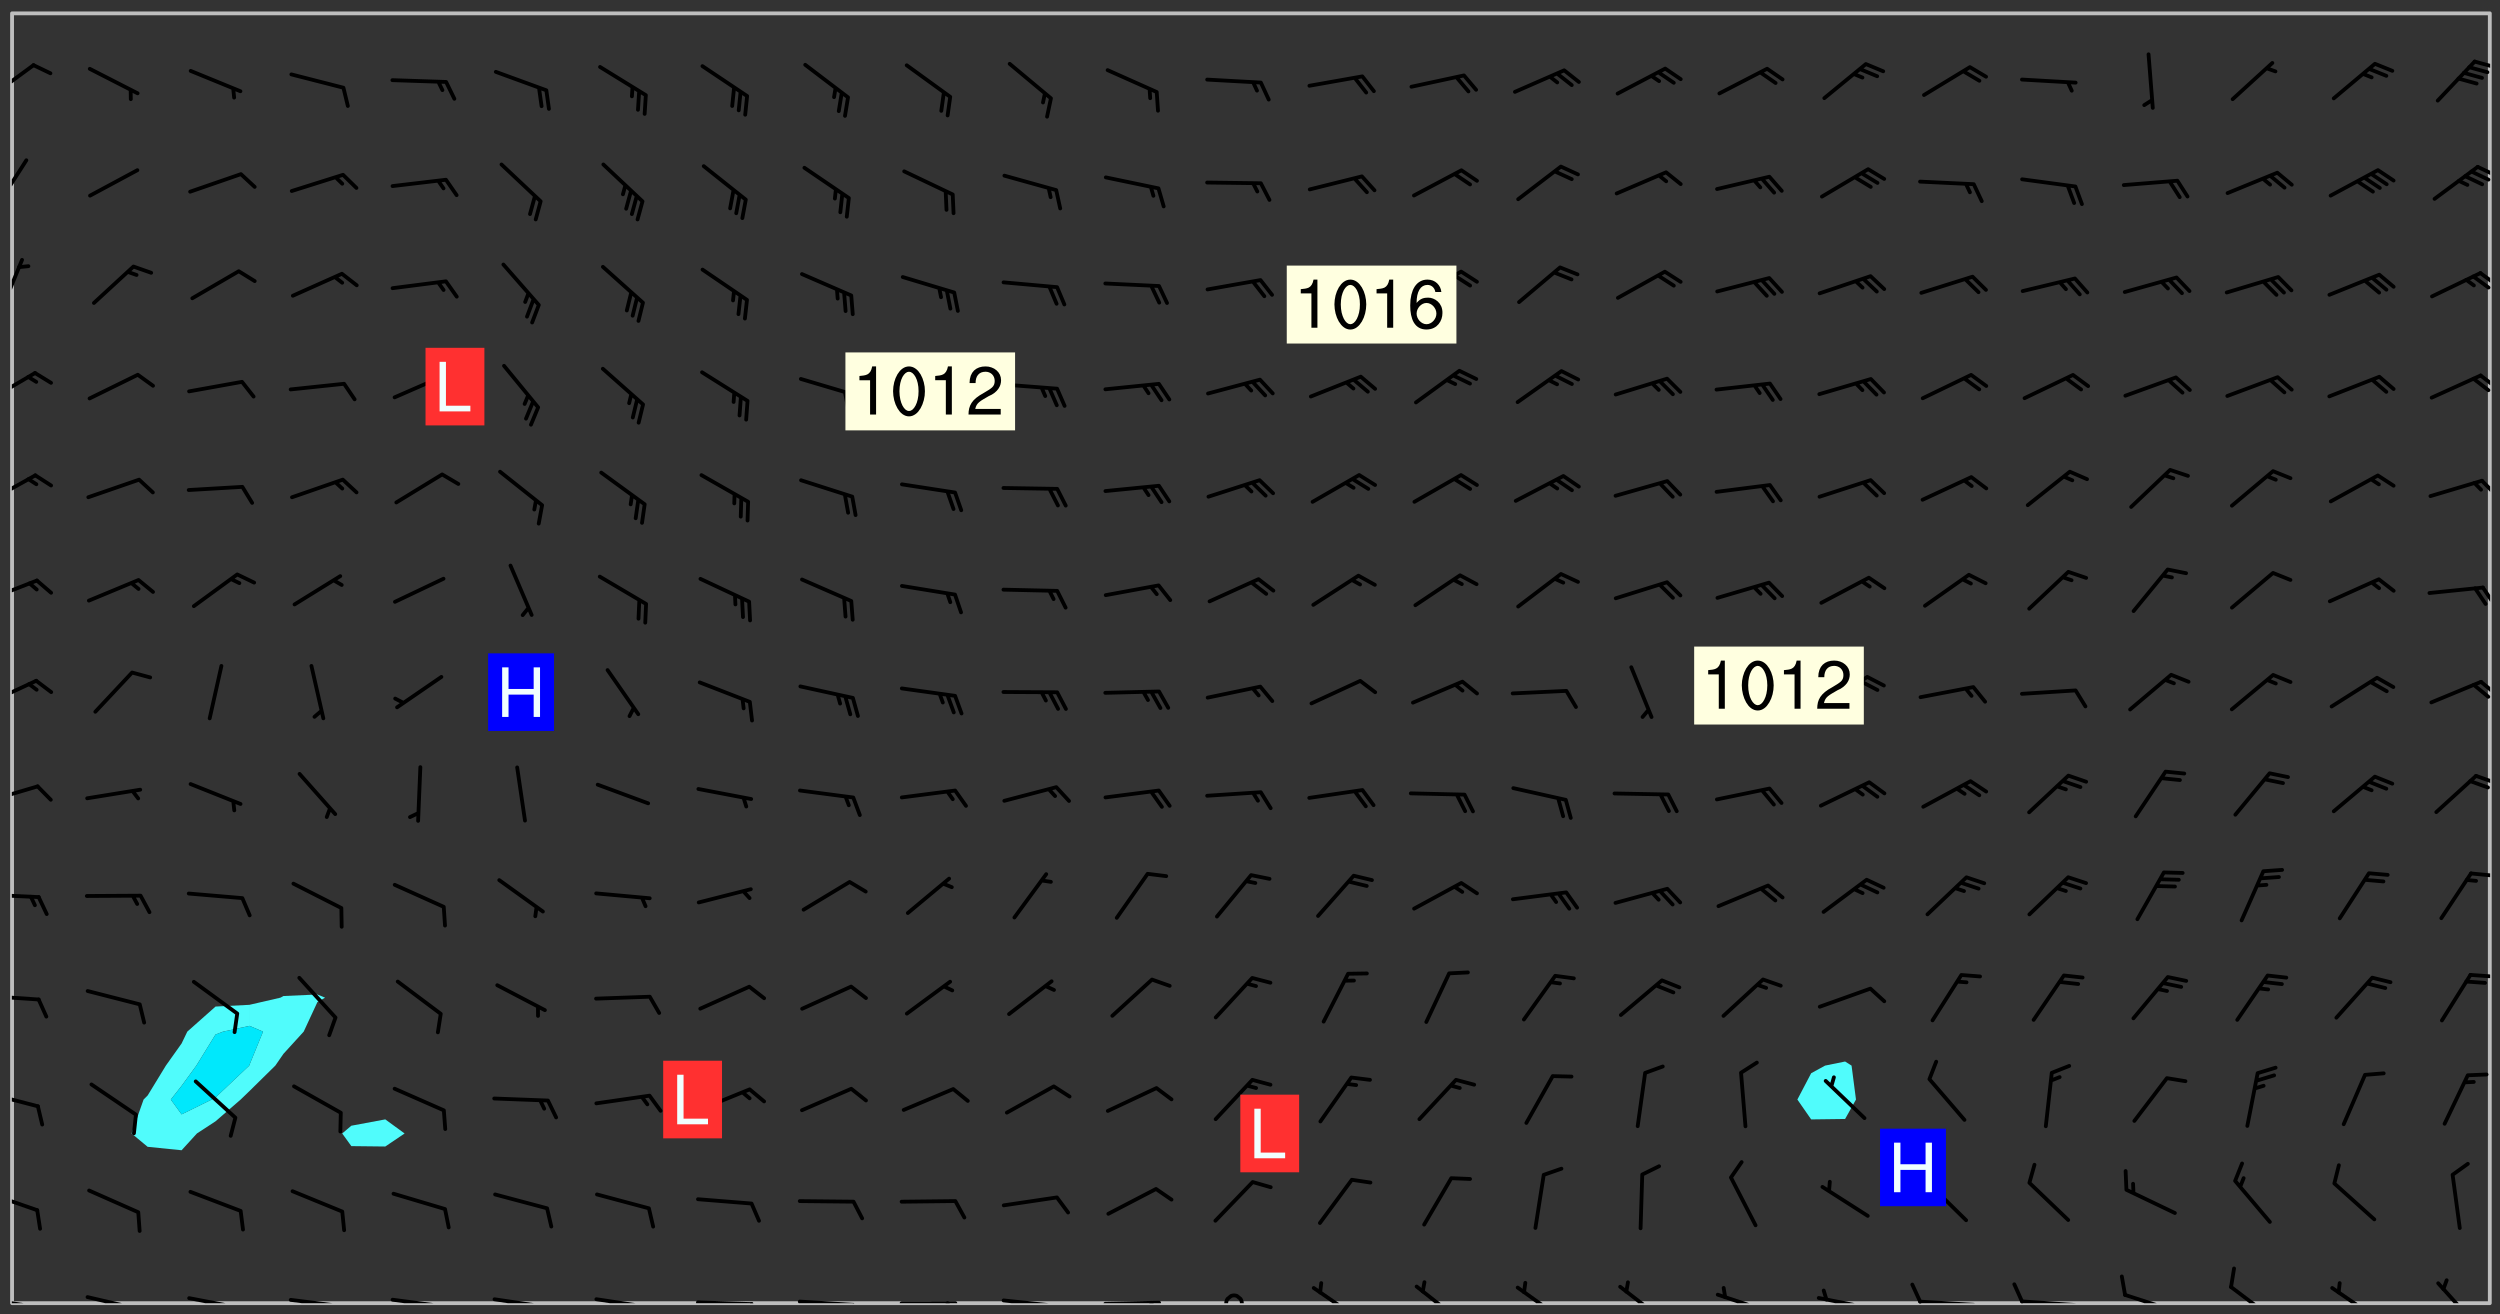 <svg xmlns="http://www.w3.org/2000/svg" role="img" xmlns:xlink="http://www.w3.org/1999/xlink" viewBox="142.45 309.95 326.84 171.84"><rect x="142.45" y="309.95" width="326.84" height="171.84" fill="#333333" stroke="none"/><defs><clipPath id="a"><path d="M144 311.672h1v168.656h-1zm0 0"/></clipPath><clipPath id="b"><path d="M144 311.672h324v168.656H144zm0 0"/></clipPath><clipPath id="c"><path d="M467 311.672h1v168.656h-1zm0 0"/></clipPath><clipPath id="d"><path d="M144 479h4v1.328h-4zm0 0"/></clipPath><clipPath id="e"><path d="M147 480h2v.328h-2zm0 0"/></clipPath><clipPath id="f"><path d="M146 480h2v.328h-2zm0 0"/></clipPath><clipPath id="g"><path d="M153 479h8v1.328h-8zm0 0"/></clipPath><clipPath id="h"><path d="M160 480h2v.328h-2zm0 0"/></clipPath><clipPath id="i"><path d="M159 480h2v.328h-2zm0 0"/></clipPath><clipPath id="j"><path d="M166 479h9v1.328h-9zm0 0"/></clipPath><clipPath id="k"><path d="M173 480h3v.328h-3zm0 0"/></clipPath><clipPath id="l"><path d="M180 479h8v1.328h-8zm0 0"/></clipPath><clipPath id="m"><path d="M187 480h2v.328h-2zm0 0"/></clipPath><clipPath id="n"><path d="M186 480h2v.328h-2zm0 0"/></clipPath><clipPath id="o"><path d="M193 479h8v1.328h-8zm0 0"/></clipPath><clipPath id="p"><path d="M200 480h2v.328h-2zm0 0"/></clipPath><clipPath id="q"><path d="M206 479h9v1.328h-9zm0 0"/></clipPath><clipPath id="r"><path d="M213 480h3v.328h-3zm0 0"/></clipPath><clipPath id="s"><path d="M220 479h8v1.328h-8zm0 0"/></clipPath><clipPath id="t"><path d="M227 480h2v.328h-2zm0 0"/></clipPath><clipPath id="u"><path d="M233 479h8v1.328h-8zm0 0"/></clipPath><clipPath id="v"><path d="M240 480h3v.328h-3zm0 0"/></clipPath><clipPath id="w"><path d="M246 479h9v1.328h-9zm0 0"/></clipPath><clipPath id="x"><path d="M253 480h3v.328h-3zm0 0"/></clipPath><clipPath id="y"><path d="M260 480h8v.328h-8zm0 0"/></clipPath><clipPath id="z"><path d="M266 480h2v.328h-2zm0 0"/></clipPath><clipPath id="A"><path d="M273 479h8v1.328h-8zm0 0"/></clipPath><clipPath id="B"><path d="M279 480h2v.328h-2zm0 0"/></clipPath><clipPath id="C"><path d="M286 480h9v.328h-9zm0 0"/></clipPath><clipPath id="D"><path d="M292 480h2v.328h-2zm0 0"/></clipPath><clipPath id="E"><path d="M302 479h4v1.328h-4zm0 0"/></clipPath><clipPath id="F"><path d="M313 478h8v2.328h-8zm0 0"/></clipPath><clipPath id="G"><path d="M327 477h7v3.328h-7zm0 0"/></clipPath><clipPath id="H"><path d="M340 478h7v2.328h-7zm0 0"/></clipPath><clipPath id="I"><path d="M354 477h7v3.328h-7zm0 0"/></clipPath><clipPath id="J"><path d="M366 478h8v2.328h-8zm0 0"/></clipPath><clipPath id="K"><path d="M379 479h9v1.328h-9zm0 0"/></clipPath><clipPath id="L"><path d="M380 478h2v2.328h-2zm0 0"/></clipPath><clipPath id="M"><path d="M393 479h8v1.328h-8zm0 0"/></clipPath><clipPath id="N"><path d="M392 477h2v3.328h-2zm0 0"/></clipPath><clipPath id="O"><path d="M406 479h9v1.328h-9zm0 0"/></clipPath><clipPath id="P"><path d="M405 477h3v3.328h-3zm0 0"/></clipPath><clipPath id="Q"><path d="M420 478h8v2.328h-8zm0 0"/></clipPath><clipPath id="R"><path d="M433 477h7v3.328h-7zm0 0"/></clipPath><clipPath id="S"><path d="M447 478h7v2.328h-7zm0 0"/></clipPath><clipPath id="T"><path d="M460 477h7v3.328h-7zm0 0"/></clipPath><clipPath id="U"><path d="M144 465h4v4h-4zm0 0"/></clipPath><clipPath id="V"><path d="M144 452h4v3h-4zm0 0"/></clipPath><clipPath id="W"><path d="M144 439h4v2h-4zm0 0"/></clipPath><clipPath id="X"><path d="M465 437h3v1h-3zm0 0"/></clipPath><clipPath id="Y"><path d="M144 426h4v2h-4zm0 0"/></clipPath><clipPath id="Z"><path d="M465 423h3v2h-3zm0 0"/></clipPath><clipPath id="aa"><path d="M144 412h4v3h-4zm0 0"/></clipPath><clipPath id="ab"><path d="M465 411h3v2h-3zm0 0"/></clipPath><clipPath id="ac"><path d="M144 398h4v5h-4zm0 0"/></clipPath><clipPath id="ad"><path d="M466 398h2v3h-2zm0 0"/></clipPath><clipPath id="ae"><path d="M465 399h3v3h-3zm0 0"/></clipPath><clipPath id="af"><path d="M144 385h4v4h-4zm0 0"/></clipPath><clipPath id="ag"><path d="M466 386h2v4h-2zm0 0"/></clipPath><clipPath id="ah"><path d="M144 371h4v5h-4zm0 0"/></clipPath><clipPath id="ai"><path d="M466 372h2v3h-2zm0 0"/></clipPath><clipPath id="aj"><path d="M144 358h4v5h-4zm0 0"/></clipPath><clipPath id="ak"><path d="M466 358h2v3h-2zm0 0"/></clipPath><clipPath id="al"><path d="M465 359h3v3h-3zm0 0"/></clipPath><clipPath id="am"><path d="M144 343h2v8h-2zm0 0"/></clipPath><clipPath id="an"><path d="M466 345h2v3h-2zm0 0"/></clipPath><clipPath id="ao"><path d="M465 345h3v3h-3zm0 0"/></clipPath><clipPath id="ap"><path d="M144 330h3v8h-3zm0 0"/></clipPath><clipPath id="aq"><path d="M466 331h2v3h-2zm0 0"/></clipPath><clipPath id="ar"><path d="M465 332h3v2h-3zm0 0"/></clipPath><clipPath id="as"><path d="M144 318h4v5h-4zm0 0"/></clipPath><clipPath id="at"><path d="M465 317h3v2h-3zm0 0"/></clipPath><g id="au" clip-path="url(#clip1)"><path fill="#fff" fill-opacity="0" fill-rule="evenodd" d="M0 0h1000v1000H0zm0 0"/><path fill="#d3d3d3" fill-opacity="0" fill-rule="evenodd" d="M162.152 355.867l-.234.293.059.234.117.172.176.234.293.348.113.059.117-.172.059-.234.176-.176.465-.176h.699l.234.293.289.816.059.176.176.23.352.234.699.699.172.176.234.348.234.41.289.582.41.465.23.234.234.176.117.23.176.293.172 1.164v.234l.059.289.059.117.117.117.348.41.117.172.176.176.176.234.117.172.172.352.059.234.234.406.234-.059-.176.176-.059.93h-.582l-.234-.113-.348.113-.117.117-.059.293-.059.176-.117.172-.465.293-.059.234-.059.113v.645l.059.172v.41l.059.059v.406l.059.406.117.176.059.059.23.641-.059.293v.699l-.059.582v.234l-.059.23-.055.352v1.922l.055.117h.426l-.367.117-.023.352.891 1.168 1.742.539 1.34.359v.539l.09.809.535.715 1.52.27.891-.086.09 1.164.535.18 1.16-.18 2.055-.984 1.16-.363 1.879-.176 1.695-.18-.18.719-1.516.086-1.25.09-.805.27-1.074.809.27.719.535.898-.18.625-.266.809.266 1.078.625.898.805.18 1.25-.18-.266.723.098.504.055.293v.172l.059.293v.406l.176.117.352.117h.406l.293-.176.113-.117.059-.117.117-.23.059-.176.352-.465.23-.176.176-.059.176.059.059.176.117.988.055.469.059.172.117.234.176.059.816.059h.289l.117.234.059.406.059.352v1.105l.117.293.117.348.289.699.176.352.582.754.352.176.172.059.469.234.641.465.348.234.293.176.293.055.23.062.816.348.293.176.113.172.352.352.117.176.523.641v.289l.059.352v.348l.059.352.059.289.117.059.172.059h.176l.582.234.176.117.176.289.176.234.113.234.293.23.117.117v.41l.059.055.289.234.234.117.059.117.117.172.059.117.23.234.059.176.234.059.117.059-.117.113-.059.117v.117l-.117.293-.117.289v.582l.176.117.117.059.059.117.117.117.113.059.176.348.059.352.059.406v.176l-.059.176-.117.699v.172l.117.176.293.293h.406l.176.117.117.172.117.293v.234h-.527l-.23-.234h-.234l-.176.059-.059.699.059.348.117.176.176.41.117.23.289.469.176.055h.523l.234.059.758.641.059.293v.234l.059.059.23.348v.352l-.117.172v.293l.293.289.293.176.172.059.293.176.293.117.582.406.289.234.293.176.219.16.016.012.23.176.641.523.176.234.117.176.176.176.113.172v.641l.117.176.469.117.582.117.234.059.23.113.293.117.113.059.586.352.289.172.176.062.176.055.176.059.699.352.289.176.234.055.289.176.234.117.641.406.293.117.172.059.234.059.41.059.23.059.234.117.059.172-.41.176.469.059.059.293.113.234.176.055.234.059.176.059.406.117.641.234.117.172.059.234v.176l-.059.117-.059.406.234.234.117.059.348.117.641.23.176.117.289.117.176.176.234.465.582 1.105.176.176.348.176.176.117.352.117 1.047.523.234.059.465.113.293.059.465.176.758.582.234.234.348.465.176.176.289.234.816.699.293.176.289.289.293.176.293.289.695.641.176.176.293.234.289.234.469.289.641.582.348.234.234.293.348.348.352.465.934.992.348.406.117.176.234.059.113.117.645.176.23.113.234.059.293.176.23.117.934.699.406.406.234.176.406.176.234.117.816.348.348.234.234.117.293.289.23.117.758.352.352.172.23.059.293.117.234.059.871.176h.816l.469.23.172.059.875.699.465.117.293.059.176.059.23.059.469.059.348.059.352.059.406.059h.293l.172.059v.23l.176.176h.293l.348.059.352.059.699.117h.641l.465-.234.293-.176.172-.117.41-.172.289-.176.934-.465.469-.293.523-.293.465-.172.465-.176 1.051-.465.289-.117.41-.117.289-.117.527-.176 1.516-.699.582-.348.289-.059.293-.059.348-.117.875-.23.352-.117h.113l.234-.059.875-.234.234-.059h.812l.352-.059.816-.117.172-.059.352-.055.293-.059.23-.059.816-.176.176-.059h.348l.234-.059.465-.117.758-.172.234-.059h.348l.41-.117.289-.059 1.285-.059h.289l.41-.059.23-.059h.176l.875-.117h.406l.41-.117h.348l.352-.113.871-.059h1.75l1.047.289.41.117.289.117.352.117.289.117 1.051.172.289.059h.293l.293.059.172.059.41.059.172.059.117.059h.117l.117.059.352.059h.113l.41.066 1.922.395 1.926.395 1.52.449 1.695.719 2.145.805 1.605-.719 1.43-.805 1.16-1.078 1.25-.449 3.035-.719 1.875-.359 2.145-1.348 2.234-1.254 2.5-1.258 1.695-.449 1.785-.18 1.16-.27.625.539 1.34-.27.715-.988.984-1.344.445-.18.805-.359 1.875-.539 1.785-.449 1.25-.27 1.16-.09 1.699-.09 1.961-.27 1.25-.09h.539l.625-.09h.891l2.145-.18 2.41-.18 2.59-.09 1.695.18 1.609.09 1.43.359 1.16.719 1.875.988 1.16 1.527.266.715.629.09.355.898.535.539.535 1.527 1.074.359h.535l-.805.535.09 1.707.715 2.695.891.805.895.988.715 1.258 1.785.539 1.52-.18.355 1.344 1.609-.805.98-.539.27.27.316-.215.219-.145.801.449.449-.359h.355l.535-.27.539-.719.535-.27.625-.988 1.16.449.84.371 1.395.617 1.695-.18h1.605l1.785.09.18-1.707.535-1.344.805.27.492.848.402.406-.09.539v.359l.715.449.711-.27h1.43l.359.988.445 1.258.715 1.344 1.25.629 1.695.629.715-.18.18-.539.98-.09.449.359.086 1.258-.266.629-.535.18v.539l.715.984.266.539.984.988.801 1.078-.266.359-.09.898-.625 2.332-.355 2.066-.09 1.793-.18.719-.09.539v1.438l-.98 1.883-.359 1.707-.535.898-.805 1.168-.266.539 2.055 1.254.086.359-.355.539-.09-.18v.809l.09 1.438-.445.715-1.074.094-.266.715.535.898.805.719 1.16.809 1.34.27.445.359-.355.449-1.789-.09-1.25-.449-.715-.719-.625-.09-.176 3.59-.188 1.309h89.359V311.703h-55.27v49.082l.762.125 3.289.543 2.023 2.836v2.754l2.352.332 2.348.332h4.051l-1.379 4.16-2.023.707-2.023.703-.543.344-2.594 1.617-.188.117-2.023-2.078-.73-2.742-2.672-2.078-1.375-3.5-.066-.082-1.957-2.672 2.75-1.418v-49.082H294.422v91.414l.117.031.133.012.074.074.105.047.09.059.086.059.09.059.297.297.059.09.031.117.027.117.016.137-.031.117-.059.09-.059.086-.043.105-.047.102-.027.121v.145l.176.27.148.148.074.086.074.074.043.105.062.09.059.086.043.105.059.09.047.102.043.105.059.086.117.18.074.074.062.086.059.09.043.105.059.09.059.086.062.09.059.09.043.102.117.18.074.074.059.086.074.074.09.059.105.047h.148l.133-.016.133.016.102-.047.074-.074.047-.102-.016-.133v-.148l-.047-.105-.027-.117-.047-.102-.027-.121-.043-.102-.062-.09-.043-.102-.043-.105-.031-.117-.016-.133-.012-.137.086-.059.059-.086.121-.031.043.105.016.133v.117l.059.102.059.09.09.059.148.148.059.09.043.105-.012.102.086.059.105.047.086.059.09.059.074.074-.117.027-.105.047-.086.059-.074.074-.059.09-.062.086-.027.121-.047.102-.043.105-.031.117-.012.133-.016.133v.148l.027.117.047.105.043.102.059.09.074.074.09.059.074.074.09.059.059.09.043.105.047.102.117.031.133.016h.148l.117-.031.105.043.043.105.047.102.027.121L299.5 410l.027.117.031.121.027.117.105.043.102.047.133-.016.148.148.062.086.074.074.07.074.09.062.105.043.102.043.117.031.137.016.117-.031.074-.074.027-.117-.012-.133-.031-.121-.027-.117.043-.105h.117l.09.062.117.027h.148l.133.016h.148l.133.016.133-.016h.148l.133-.016.133-.012.137.012.117-.027.133-.016.191-.059-.059.176-.016.133-.027.121-.016.133-.059.086-.133.016-.105.047-.105.043-.117.031-.117.027-.266.031h-.148l-.133.016-.074.074.059.086.148.148.117.18.074.07.09.062.09.059.086.059.09.059.102.043.105.062.105.043.086.059.105.047.102.043.18.117.059.09-.043.102-.047.105.016.133.223.223.059.09.043.102.031.121.043.102.016.133.031.117.012.137.031.117.148.148.102.043.105.043.117.031.133.016.137.016h.117l.117-.031.09-.059.043-.105.047-.102.043-.105.031-.117.012-.133v-.148l-.012-.133-.016-.133-.031-.117-.043-.105-.047-.105-.043-.102-.043-.105-.016-.133.016-.133.027-.117.031-.117.027-.121.047-.102.09-.059.086-.062.074-.074.09-.059.223-.223.059-.086.074-.074.117-.18.059-.086v-.148l-.074-.074-.102-.047-.105-.043-.102-.043-.059-.09-.047-.105-.027-.117.09-.059.117-.031.102-.043.18-.117.148-.148.012-.133-.012-.105-.09-.059-.133.016h-.148l-.133.016-.133-.016-.121-.031-.086-.059-.074-.074-.059-.09-.062-.086-.117-.18-.059-.086.031-.121.086-.059.121-.031.059-.086v-.121l-.031-.117-.059-.09-.059-.086-.047-.105-.027-.117-.016-.133.059-.09.074-.074.09-.059.117-.18.074-.074.059-.086.148-.148.121-.031.133-.016.133.016.074.074.043.105.016.133-.031.117-.117.031-.133.012-.148.148-.043.105-.047.102-.027.121-.031.117v.148l.031.117.043.105.059.09.074.07.074.074.117.031.121.027.117-.027.133-.016h.117l.09.059.074.074.047.105.059.086.102.047.133.016.105.043.086.059-.012.105-.074.074-.18.117-.059.09-.09.059-.07.074-.074.074-.062.09-.027.117-.016.133.016.133-.016.133v.148l.016.133.027.117.031.121.074.074.09.059.086.059.09.059.117.031v.086l-.102.047-.09.059-.266.031-.117.027h-.148l-.105.043-.102.047-.059.09-.062.234-.012.133-.031.121-.016.133v.293l-.012.133.012.137.016.133.133.016.133.012.121.031.086.059.074.074.047.105.043.102.016.133v.445l-.016.133v.445l.031.266.027.117.016.133.031.117.086.211.031.266v.148l-.031.117-.027.117-.031.121-.027.117-.031.117-.031.121-.012.133-.016.133.09.059.117-.031.102.016.047.105-.031.266v.441l-.043.105-.047.105-.043.102-.043.105-.059.086-.031.121-.043.117-.031.117-.016.133.016.133.059.09.105.047.086.059.059.086-.012.137-.031.117-.043.102v.445l-.016.133v.148l-.031.117-.043.105-.027.117-.047.105-.043.102-.031.121-.027.117-.031.133-.031.117-.027.117-.043.105-.031.117-.031.121-.012.133-.016.133v.297l.027.117v.148l.047.398.027.117.059.09.121.031h.148l.133-.016.059.09v.117l-.059.09-.09.059-.102.043-.105.047-.09.059-.086.059-.137.016-.117-.031-.133-.016-.102.047-.062.086-.012.137-.016.133-.031.117-.027.117-.016.133-.031.121v.297l.016.133.031.117v.148l.012.133v.148l-.027.117-.047.102-.027.121-.031.117-.059.09-.074.074-.102.043-.105.047-.117.027-.121.031-.102-.047.059-.086.105-.047.027-.117.031-.117.027-.121.031-.117v-.148l.016-.133-.031-.117-.043-.105-.105.016-.074.074-.102.043-.09.062-.074.074-.043.102-.016.133-.031.117L304.25 426l-.031.117-.027.117-.031.121-.027.117-.031.117-.043.105-.09.059h-.09l-.117-.031-.031-.086.016-.137-.031-.117v-.148l-.012-.133v-.148l-.062-.234-.027-.121-.043-.102-.047-.105-.059-.086-.059-.09-.043-.105-.062-.086-.148-.148-.07-.074-.105-.047-.105-.043-.102-.043-.297-.297-.09-.074-.086-.059-.105-.043-.09-.062-.086-.059-.105-.043-.09-.059-.086-.062-.074-.07-.105-.047-.086-.059-.105-.043-.09-.062-.102-.043-.105-.043-.086-.059-.105-.047-.105-.043-.102-.047-.09-.059-.102-.043-.105-.043-.09-.062-.117-.027-.133-.016-.133.016H299.75l-.133.016-.117-.031-.09-.059-.074-.074-.09-.059-.102-.047h-.148l-.121-.027-.102-.043-.074-.074-.117-.18-.09-.059-.102-.043-.09-.062-.105-.043-.09-.059-.086-.059-.105-.047-.059-.086-.059-.09-.043-.105-.047-.102-.074-.074-.086-.059-.074-.074-.09-.059-.223-.223-.043-.105-.031-.266.105-.043h.145l.105.043.074.074.09.059.086.059.105.047.09.059.148.148.07.074.148.148.062.086.074.074.086.059.074.074.09.062.09.059.086.059.27.176.102.047.105.043.102.043.047-.074.059-.086.074-.074.07-.074.105.043.074.074.059.09.043.102.047.105.043.105.121.027.117-.027.074-.09.043-.105.059-.09.074-.074.105-.043.117-.027.133.012.09.059.148.148.059.09.043.105.047.102.043.105.043.102.105.047.105.043.133.016.086-.059.059-.09.074-.074.105-.043.117.027.105.047.102.043.105.043.102.047.18.117v.117l-.016.133.016.133.016.137.059.086.102.047.121.027.117.031h.148l.117-.031.059-.09.18-.117.059-.09.074-.074.059-.086.117-.18.18-.117.117.031.09.059.043.074-.016.133v.117l.09.059h.148l.133-.016.133-.012.266-.031.105-.043.117-.031.121-.027.074-.074.07-.074.062-.09-.016-.105-.047-.102-.102-.043-.105-.016-.117.027-.266.031h-.148l-.074-.074-.09-.059-.117-.031-.117-.027-.133-.016h-.148l-.133.016h-.297l-.105-.047-.148-.148-.043-.102-.059-.09.223-.223.086-.059.105-.043.117-.031.133-.016.133.016.137.016.102.043.133-.012.09-.062.102-.043.062-.09-.047-.102-.09-.059-.117-.031-.102-.043-.059-.09-.062-.09v-.117l.016-.133.105-.047.074-.07v-.121l-.09-.059-.031-.117.09-.059.074-.074.043-.105.059-.09.047-.102.016-.133v-.148l-.047-.105-.043-.102-.09-.059-.133-.016-.102-.043-.137-.016-.117-.031h-.445l-.133-.016-.133-.012-.133-.016-.117-.031h-.148l-.133-.016-.133-.012-.266-.031-.121-.043-.086-.059-.074-.074v-.148l.012-.133.105-.047.102-.043.133-.016h.152l.133-.016h.293l.121.031.102.043.09.059.234.062.121-.047.09-.059.102-.043.133-.016.105.043.102.047.133.012.121-.027h.145l.121-.031.117-.027.105-.047.074-.074.086-.059.148-.148.059-.086.047-.105.027-.117.016-.105-.102-.043-.09-.059-.117-.031-.105-.043-.09-.062-.074-.086-.074-.074-.102-.043-.105-.047-.102-.043-.059-.09-.047-.102-.086-.211-.062-.086-.059-.09-.074-.074-.086-.059h-.27l-.117.031-.09.059-.102.043-.133.016-.105-.016-.027-.117-.062-.09-.117-.031-.102-.043-.148-.148-.031-.117-.016-.105.074-.074.18-.117.117-.027.117-.031.137.016.102.043.105.043.102.047.105.043.117.031.133.016.117.027.133.016.105-.016.09-.059-.074-.074-.105-.043-.074-.074-.074-.09-.148-.148-.086-.059-.09-.059-.074-.074-.09-.059-.102-.047-.121-.027-.102-.047-.105-.043-.117-.031-.102-.043-.121-.031h-.148l-.117.031-.105.043-.086.062-.18.117-.086.059-.09.059-.105.047-.086.059-.105.043-.102.043-.105.047-.074.074-.059.09-.059.086-.047.105-.059.086-.074.074-.133-.012-.117-.031h-.117l-.074.074-.09.059-.074.074-.09.059-.086.059-.105.047-.102.043-.137.016-.102-.043-.148-.148-.105-.047h-.086l-.105.047-.102.043-.121.031-.117-.031-.074-.074v-.117l.031-.121.074-.07.059-.09.074-.074.117-.031.105-.043h.293l.133-.016.137-.016.102-.043.09-.059.102-.047.09-.059.133-.012.09.059.133.012.09-.059.086-.059.105-.043.09-.059.086-.062.09-.059.148-.148.059-.086.059-.09.105-.043.133-.016.117.027.121.031.059-.059.059-.09.031-.266.027-.117.105.012.133.016.102-.043.09-.059.059-.09.074-.074.059-.09.047-.102.012-.133-.012-.133-.047-.105-.148-.148-.059-.09-.059-.086-.043-.105v-.445l.016-.133v-.148l.012-.133-.059-.059-.09.059-.102-.043-.18-.117-.086-.059-.062-.09-.059-.09-.074-.074-.086-.059-.121.031-.102.012-.105.047-.086.059-.105.043-.148.148-.09.059-.086.059-.09.062-.105.043-.133.016v-.121l.105-.043.117-.031.074-.07.043-.105v-.148l-.027-.117-.148-.148-.133-.016h-.148l-.117.031-.105.043-.102.043-.09.062-.117.027-.074-.074.012-.133-.043-.102-.043-.105-.09-.059-.117.027-.121.031-.117.031-.102.043-.121.031-.102.043-.105.043-.09.059-.102.016v-.117l.016-.133-.059-.09-.074.043-.148.148-.059.09-.074.074-.047.105-.043.102-.074.074-.059.09-.074.074-.059.086-.074.074-.09.062-.074.07-.074.074-.102.016-.133.016-.105-.043v-.121l.148-.148.043-.102.059-.09.047-.102.043-.105.059-.09.031-.117.043-.102.031-.121.027-.117.047-.105.043-.102.043-.105.074-.07.09-.062.09-.059.102-.043h.297l.266-.031.105-.043-.074-.074-.117-.031-.105-.043-.09-.059-.102-.047-.09-.059-.102-.043-.105-.043-.09-.062-.086-.059-.105-.043-.102-.043-.121-.031-.117-.031-.102-.043L297.5 410.25l-.102-.043-.09-.059-.043-.105-.016-.133.102-.043.133-.016.137.016.133-.016.102-.043.059-.09.016-.105-.09-.059-.074-.074-.102-.043-.09-.059-.148-.148-.043-.105-.016-.133v-.293l-.059-.09-.09-.059-.074-.074-.043-.105-.031-.117-.059-.09-.074-.074-.117-.027-.074-.074-.09-.059-.09-.062-.086-.059-.074-.074-.059-.086-.047-.105-.086-.059-.148-.148-.195-.059-.133.016-.102.043-.074.074-.047.102-.043.105-.059.09-.059.086-.297.297-.09.059h-.086l-.062-.086-.043-.105.031-.117.059-.09.027-.117-.012-.133-.09-.062-.105.047-.117.027-.117.031-.27.176-.102.047-.117.027-.105.047-.09.059-.102.043-.059-.086-.047-.105.016-.133.047-.105.07-.074.074-.07.059-.09v-.148l-.043-.105h-.238l-.102.047-.031.117-.027.117-.031.121-.074.043-.133.016-.074-.047-.043-.102-.043-.105-.047-.102-.043-.105-.121.031-.102.043-.133.016-.117.031-.105.043-.09.059-.102.047-.121.027-.133.016-.102-.043-.059-.09-.047-.105-.043-.102-.043-.105v-.117l.059-.09.086-.059.18-.117.102-.047.105-.043.105-.059.102-.043.09-.062.102-.043.105-.059.102-.047.09-.059.105-.043.102-.043.09-.062.102-.043.137-.016.117.031.102.043.121.031.102.043.105.047.102.043.105.043.102.047.105.043.102.043.105.047.086.059.105.043.117.031.105.043.102.047.09.059.105.043.102.043.105.047.117.027.102.047.121.027h.148l.086-.059.016-.102.059-.09-.027-.117-.074-.074-.117-.18-.074-.074-.09-.074-.18-.117-.086-.059-.105-.043-.102-.047-.27-.176-.059-.09-.074-.074-.059-.09-.043-.102-.031-.117-.016-.137v-.562l-.012-.133-.016-.133-.031-.117-.016-.133-.012-.133-.031-.121-.223-.223-.059-.086-.016-.105.031-.117.133-.016v-91.414H172.992v1.453l-.059.234-.352 1.051-.172.523-.117.348-.176.41-.117.172-.234.293-.23.059h-.352l-.117.059-.23.406v.293l.117.176.23.23.117.234.641.758.293.465.176.234.23.352.234.348.641.816.176.465.172.41.117.695.176.469.117 1.398.059.465v.875l.117 1.047v4.781l-.059.465-.352 1.281-.176.523-.113.41-.352.93L172.934 336l-.234.582-.117.176-.172.348-.176.406-.352.816-.059.293-.113.293-.117.289-.059.176-.117.875-.059.406-.059.117-.059.176-.059.172-.23.527-.117.172v.234l-.117.234-.059.172-.176.586v.289l-.059.176v.293l-.059.113-.059.527v.172l-.055.234v2.621l-.176.816-.117.176-.176.234-.117.172-.113.234-.586.934-.23.289-.293.465-.176.234-.289.352-.352.699-.113.23-.176.41-.176.23-.406.527-.816.699-.293.172-.289.234-.176.117-.176.176-.523.406-.527.176-.172.176-.234.055-.641.176h-.758m12.211 31.023l-1.074.449.359.895 1.25-.715.445-.539-.98-.09"/><path fill="#d3d3d3" fill-opacity="0" fill-rule="evenodd" d="M201.508 416.598h-.895l.449.629.98.359.805-.09.445-.988-.176.09-.715-.355-.895.355m154.621 59.07l-.059-.523v-.293l.113-.293.059-.23.469-.469h.113l.117-.113.117-.059h.176l.234-.059h.348l.234.059.117.059.23.172.059.176.117.582v.293l-.117.176-.172.289-.176.176-.527.523-.23.234-.117.059h-.176l-.117-.059-.406-.293-.176-.117-.117-.059-.059-.113-.055-.117m6.641-10.957l-.059-.172v-1.109l.059-.172.176-.059.172-.059h.176l.234-.059.117.059.059.699-.059.172-.117.176-.117.059-.234.523-.113.059h-.234l-.059-.117m9.613-14.391l-.117-.176v-.699l.293-.875.117-.172.176-.352.113-.23.117-.293.352-.758.117-.23.172-.234h.176l.117-.059h.641l.117.059.234.234.172.113.352.293.117.117.113.176v.113l.117.059.117.117v.699l-.059.176v.23l-.059.176-.348 1.051-.117.23-.117.234-.117.059-.23.234-.641.289h-.875l-.41-.117-.641-.465"/><path fill="none" stroke="#bebebe" stroke-linecap="round" stroke-linejoin="round" stroke-miterlimit="10" stroke-width=".5" d="M467.957 311.695H144.027v168.625h323.93v-168.625"/><g clip-path="url(#a)"><path fill="#fff" fill-opacity="0" fill-rule="evenodd" d="M144 475.891v4.438h.004H144V311.672h.004H144v164.219"/></g><g clip-path="url(#b)"><path fill="#fff" fill-opacity="0" fill-rule="evenodd" d="M144.004 480.328V311.672h39.941v128.297l-4.438.199-.391.215-4.051.934-4.438.227-3.691 3.277-.746 1.551-2.055 2.891-2.383 3.906-.531.531-1.57 4.438 2.102 1.746 4.438.449 2.004-2.195 2.434-1.59 3.289-2.848 1.148-1.109 3.383-3.328 1.059-1.535 2.648-2.906 1.789-3.855 1.004-.582-1.004-.414V311.672h8.875v144.621l-4.438.828-1.195 1.016 1.195 1.652 4.438.051 2.527-1.703-2.527-1.844v-144.621h190.852v137.055l-2.617.535-1.82.996-1.805 3.441 1.805 2.598 4.438-.059 1.422-2.539-.578-4.438-.844-.535V311.672h84.324v168.656H144.004"/></g><path fill="#50fcfc" fill-rule="evenodd" d="M161.754 459.883l-2.102-1.746 1.57-4.438.531-.531 2.383-3.906 2.055-2.891.746-1.551 3.691-3.277 4.438-.227v2.75l-3.449.754-.988.375-2.508 4.066-1.93 2.648-1.41 1.789 1.41 1.941 3.941-1.941.496-.273 4.406-4.164.031-.102 1.773-4.34-1.773-.754v-2.75l4.051-.934.391-.215 4.438-.199 1.004.414-1.004.582-1.789 3.855-2.648 2.906-1.059 1.535-3.383 3.328-1.148 1.109-3.289 2.848-2.434 1.59-2.004 2.195-4.438-.449"/><path fill="#00e8fc" fill-rule="evenodd" d="M166.191 455.641l-1.41-1.941 1.41-1.789 1.93-2.648 2.508-4.066.988-.375 3.449-.754 1.773.754-1.773 4.34-.031.102-4.406 4.164-.496.273-3.941 1.941"/><path fill="#50fcfc" fill-rule="evenodd" d="M188.383 459.789l-1.195-1.652 1.195-1.016 4.438-.828 2.527 1.844-2.527 1.703-4.438-.051m190.852-3.492l-1.805-2.598 1.805-3.441 1.82-.996 2.617-.535.844.535.578 4.438-1.422 2.539-4.438.059"/><g clip-path="url(#c)"><path fill="#fff" fill-opacity="0" fill-rule="evenodd" d="M467.996 480.328H468V311.672h-.004H468v168.656h-.004"/></g><g clip-path="url(#d)"><path fill="none" stroke="#000" stroke-linecap="round" stroke-linejoin="round" stroke-miterlimit="10" stroke-width=".5" d="M147.469 480.891l-6.938-1.125"/></g><g clip-path="url(#e)"><path fill="none" stroke="#000" stroke-linecap="round" stroke-linejoin="round" stroke-miterlimit="10" stroke-width=".5" d="M147.469 480.891l.789 2.32"/></g><g clip-path="url(#f)"><path fill="none" stroke="#000" stroke-linecap="round" stroke-linejoin="round" stroke-miterlimit="10" stroke-width=".5" d="M146.461 480.727l.395 1.16"/></g><g clip-path="url(#g)"><path fill="none" stroke="#000" stroke-linecap="round" stroke-linejoin="round" stroke-miterlimit="10" stroke-width=".5" d="M160.738 481.129l-6.844-1.602"/></g><g clip-path="url(#h)"><path fill="none" stroke="#000" stroke-linecap="round" stroke-linejoin="round" stroke-miterlimit="10" stroke-width=".5" d="M160.738 481.129l.625 2.371"/></g><g clip-path="url(#i)"><path fill="none" stroke="#000" stroke-linecap="round" stroke-linejoin="round" stroke-miterlimit="10" stroke-width=".5" d="M159.742 480.895l.312 1.188"/></g><g clip-path="url(#j)"><path fill="none" stroke="#000" stroke-linecap="round" stroke-linejoin="round" stroke-miterlimit="10" stroke-width=".5" d="M174.082 480.992l-6.902-1.328"/></g><g clip-path="url(#k)"><path fill="none" stroke="#000" stroke-linecap="round" stroke-linejoin="round" stroke-miterlimit="10" stroke-width=".5" d="M174.082 480.992l.719 2.348"/></g><g clip-path="url(#l)"><path fill="none" stroke="#000" stroke-linecap="round" stroke-linejoin="round" stroke-miterlimit="10" stroke-width=".5" d="M187.43 480.766l-6.969-.875"/></g><g clip-path="url(#m)"><path fill="none" stroke="#000" stroke-linecap="round" stroke-linejoin="round" stroke-miterlimit="10" stroke-width=".5" d="M187.43 480.766l.875 2.293"/></g><g clip-path="url(#n)"><path fill="none" stroke="#000" stroke-linecap="round" stroke-linejoin="round" stroke-miterlimit="10" stroke-width=".5" d="M186.418 480.641l.434 1.145"/></g><g clip-path="url(#o)"><path fill="none" stroke="#000" stroke-linecap="round" stroke-linejoin="round" stroke-miterlimit="10" stroke-width=".5" d="M200.742 480.789l-6.965-.918"/></g><g clip-path="url(#p)"><path fill="none" stroke="#000" stroke-linecap="round" stroke-linejoin="round" stroke-miterlimit="10" stroke-width=".5" d="M200.742 480.789l.859 2.297"/></g><g clip-path="url(#q)"><path fill="none" stroke="#000" stroke-linecap="round" stroke-linejoin="round" stroke-miterlimit="10" stroke-width=".5" d="M214.051 480.844l-6.949-1.031"/></g><g clip-path="url(#r)"><path fill="none" stroke="#000" stroke-linecap="round" stroke-linejoin="round" stroke-miterlimit="10" stroke-width=".5" d="M214.051 480.844l.82 2.312"/></g><g clip-path="url(#s)"><path fill="none" stroke="#000" stroke-linecap="round" stroke-linejoin="round" stroke-miterlimit="10" stroke-width=".5" d="M227.363 480.855l-6.945-1.051"/></g><g clip-path="url(#t)"><path fill="none" stroke="#000" stroke-linecap="round" stroke-linejoin="round" stroke-miterlimit="10" stroke-width=".5" d="M227.363 480.855l.816 2.312"/></g><g clip-path="url(#u)"><path fill="none" stroke="#000" stroke-linecap="round" stroke-linejoin="round" stroke-miterlimit="10" stroke-width=".5" d="M240.719 480.441l-7.023-.223"/></g><g clip-path="url(#v)"><path fill="none" stroke="#000" stroke-linecap="round" stroke-linejoin="round" stroke-miterlimit="10" stroke-width=".5" d="M240.719 480.441l1.082 2.199"/></g><g clip-path="url(#w)"><path fill="none" stroke="#000" stroke-linecap="round" stroke-linejoin="round" stroke-miterlimit="10" stroke-width=".5" d="M254.027 480.543l-7.016-.43"/></g><g clip-path="url(#x)"><path fill="none" stroke="#000" stroke-linecap="round" stroke-linejoin="round" stroke-miterlimit="10" stroke-width=".5" d="M254.027 480.543l1.016 2.234"/></g><g clip-path="url(#y)"><path fill="none" stroke="#000" stroke-linecap="round" stroke-linejoin="round" stroke-miterlimit="10" stroke-width=".5" d="M267.348 480.32l-7.027.016"/></g><g clip-path="url(#z)"><path fill="none" stroke="#000" stroke-linecap="round" stroke-linejoin="round" stroke-miterlimit="10" stroke-width=".5" d="M266.328 480.324l.578 1.078"/></g><g clip-path="url(#A)"><path fill="none" stroke="#000" stroke-linecap="round" stroke-linejoin="round" stroke-miterlimit="10" stroke-width=".5" d="M280.645 480.691l-6.988-.727"/></g><g clip-path="url(#B)"><path fill="none" stroke="#000" stroke-linecap="round" stroke-linejoin="round" stroke-miterlimit="10" stroke-width=".5" d="M279.629 480.586l.461 1.137"/></g><g clip-path="url(#C)"><path fill="none" stroke="#000" stroke-linecap="round" stroke-linejoin="round" stroke-miterlimit="10" stroke-width=".5" d="M293.98 480.258l-7.027.145"/></g><g clip-path="url(#D)"><path fill="none" stroke="#000" stroke-linecap="round" stroke-linejoin="round" stroke-miterlimit="10" stroke-width=".5" d="M292.957 480.277l.598 1.07"/></g><g clip-path="url(#E)"><path fill="none" stroke="#000" stroke-linecap="round" stroke-linejoin="round" stroke-miterlimit="10" stroke-width=".5" d="M304.805 480.328l-.02-.199-.059-.191-.094-.176-.461-.379-.191-.059-.199-.02-.199.02-.191.059-.461.379-.094.176-.059.191-.02.199.02.199.059.191.094.18.461.375.191.059.199.02.199-.02.191-.059.461-.375.094-.18.059-.191.02-.199"/></g><g clip-path="url(#F)"><path fill="none" stroke="#000" stroke-linecap="round" stroke-linejoin="round" stroke-miterlimit="10" stroke-width=".5" d="M314.203 478.336l5.785 3.984"/></g><path fill="none" stroke="#000" stroke-linecap="round" stroke-linejoin="round" stroke-miterlimit="10" stroke-width=".5" d="M315.043 478.918l.141-1.223"/><g clip-path="url(#G)"><path fill="none" stroke="#000" stroke-linecap="round" stroke-linejoin="round" stroke-miterlimit="10" stroke-width=".5" d="M327.656 478.148l5.512 4.359"/></g><path fill="none" stroke="#000" stroke-linecap="round" stroke-linejoin="round" stroke-miterlimit="10" stroke-width=".5" d="M328.457 478.785l.219-1.207"/><g clip-path="url(#H)"><path fill="none" stroke="#000" stroke-linecap="round" stroke-linejoin="round" stroke-miterlimit="10" stroke-width=".5" d="M340.867 478.285l5.715 4.09"/></g><path fill="none" stroke="#000" stroke-linecap="round" stroke-linejoin="round" stroke-miterlimit="10" stroke-width=".5" d="M341.699 478.879l.164-1.215"/><g clip-path="url(#I)"><path fill="none" stroke="#000" stroke-linecap="round" stroke-linejoin="round" stroke-miterlimit="10" stroke-width=".5" d="M354.262 478.176l5.559 4.305"/></g><path fill="none" stroke="#000" stroke-linecap="round" stroke-linejoin="round" stroke-miterlimit="10" stroke-width=".5" d="M355.07 478.805l.211-1.211"/><g clip-path="url(#J)"><path fill="none" stroke="#000" stroke-linecap="round" stroke-linejoin="round" stroke-miterlimit="10" stroke-width=".5" d="M367.023 479.211l6.664 2.234"/></g><path fill="none" stroke="#000" stroke-linecap="round" stroke-linejoin="round" stroke-miterlimit="10" stroke-width=".5" d="M367.992 479.539l-.199-1.211"/><g clip-path="url(#K)"><path fill="none" stroke="#000" stroke-linecap="round" stroke-linejoin="round" stroke-miterlimit="10" stroke-width=".5" d="M380.227 479.641l6.891 1.375"/></g><g clip-path="url(#L)"><path fill="none" stroke="#000" stroke-linecap="round" stroke-linejoin="round" stroke-miterlimit="10" stroke-width=".5" d="M381.227 479.84l-.352-1.172"/></g><g clip-path="url(#M)"><path fill="none" stroke="#000" stroke-linecap="round" stroke-linejoin="round" stroke-miterlimit="10" stroke-width=".5" d="M393.48 480.121l7.012.414"/></g><g clip-path="url(#N)"><path fill="none" stroke="#000" stroke-linecap="round" stroke-linejoin="round" stroke-miterlimit="10" stroke-width=".5" d="M393.48 480.121l-1.023-2.23"/></g><g clip-path="url(#O)"><path fill="none" stroke="#000" stroke-linecap="round" stroke-linejoin="round" stroke-miterlimit="10" stroke-width=".5" d="M406.797 480.09l7.012.477"/></g><g clip-path="url(#P)"><path fill="none" stroke="#000" stroke-linecap="round" stroke-linejoin="round" stroke-miterlimit="10" stroke-width=".5" d="M406.797 480.09l-1.004-2.238"/></g><g clip-path="url(#Q)"><path fill="none" stroke="#000" stroke-linecap="round" stroke-linejoin="round" stroke-miterlimit="10" stroke-width=".5" d="M420.273 479.242l6.684 2.172"/></g><path fill="none" stroke="#000" stroke-linecap="round" stroke-linejoin="round" stroke-miterlimit="10" stroke-width=".5" d="M420.273 479.242l-.426-2.414"/><g clip-path="url(#R)"><path fill="none" stroke="#000" stroke-linecap="round" stroke-linejoin="round" stroke-miterlimit="10" stroke-width=".5" d="M434.129 478.207l5.605 4.242"/></g><path fill="none" stroke="#000" stroke-linecap="round" stroke-linejoin="round" stroke-miterlimit="10" stroke-width=".5" d="M434.129 478.207l.391-2.422"/><g clip-path="url(#S)"><path fill="none" stroke="#000" stroke-linecap="round" stroke-linejoin="round" stroke-miterlimit="10" stroke-width=".5" d="M447.352 478.336l5.789 3.984"/></g><path fill="none" stroke="#000" stroke-linecap="round" stroke-linejoin="round" stroke-miterlimit="10" stroke-width=".5" d="M448.195 478.918l.137-1.219"/><g clip-path="url(#T)"><path fill="none" stroke="#000" stroke-linecap="round" stroke-linejoin="round" stroke-miterlimit="10" stroke-width=".5" d="M461.211 477.719l4.703 5.223"/></g><path fill="none" stroke="#000" stroke-linecap="round" stroke-linejoin="round" stroke-miterlimit="10" stroke-width=".5" d="M461.895 478.477l.422-1.152"/><g clip-path="url(#U)"><path fill="none" stroke="#000" stroke-linecap="round" stroke-linejoin="round" stroke-miterlimit="10" stroke-width=".5" d="M147.316 468.168l-6.633-2.309"/></g><path fill="none" stroke="#000" stroke-linecap="round" stroke-linejoin="round" stroke-miterlimit="10" stroke-width=".5" d="M147.316 468.168l.375 2.426m12.836-2.16l-6.426-2.84m6.426 2.84l.18 2.449m13.207-2.621l-6.566-2.496m6.566 2.496l.305 2.438m12.977-2.355l-6.5-2.66m6.5 2.66l.246 2.441m13.188-2.77l-6.734-2.004m6.734 2.004l.484 2.406m12.859-2.504l-6.793-1.809m6.793 1.809l.555 2.387m12.758-2.383l-6.789-1.816m6.789 1.816l.555 2.391m12.867-3.016l-7.004-.566m7.004.566l.973 2.254m12.355-2.5l-7.027-.074m7.027.074l1.129 2.18m12.184-2.258l-7.023.082m7.023-.082l1.18 2.152m12.098-2.629l-6.949 1.035m6.949-1.035l1.461 1.973m11.496-3.078l-6.234 3.246m6.234-3.246l2.023 1.391m10.613-2.297l-4.875 5.059m4.875-5.059l2.359.676m10.605-.973l-4.176 5.652m4.176-5.652l2.43.363m10.57-.57l-3.547 6.066m3.547-6.066l2.453.102m9.633-.539l-1.086 6.941m1.086-6.941l2.316-.805m10.566.762l-.219 7.027m.219-7.027l2.199-1.082m9.395 1.473l3.219 6.246m-3.219-6.246l1.398-2.016m10.566 3.246l5.922 3.785m-5.059-3.234l.098-1.223m12.809.102l5.012 4.926m-5.012-4.926l.699-2.355m12.586 2.387l5.074 4.863m-5.074-4.863l.664-2.359m12.02 3.273l6.336 3.035m-6.336-3.035l-.105-2.453m1.027 2.895l-.051-1.227m13.34-.379l4.543 5.363m-4.543-5.363l.91-2.277m-.25 3.059l.453-1.141m11.859.691l5.227 4.699m-5.227-4.699l.594-2.379m14.867 1.246l.938 6.965m-.938-6.965l1.992-1.43"/><g clip-path="url(#V)"><path fill="none" stroke="#000" stroke-linecap="round" stroke-linejoin="round" stroke-miterlimit="10" stroke-width=".5" d="M147.402 454.582l-6.805-1.766"/></g><path fill="none" stroke="#000" stroke-linecap="round" stroke-linejoin="round" stroke-miterlimit="10" stroke-width=".5" d="M147.402 454.582l.566 2.387m12.254-1.297l-5.816-3.945m5.816 3.945l-.262 2.438m13.262-2.039l-5.184-4.742m5.184 4.742l-.613 2.375m14.395-3.02l-6.117-3.453m6.117 3.453l-.059 2.453m13.531-2.766l-6.434-2.828m6.434 2.828l.184 2.445m13.426-3.727l-7.023-.266m7.023.266l1.07 2.207m-2.09-2.246l.531 1.105m13.77-1.703l-6.953 1.004m6.953-1.004l1.449 1.98m-2.461-1.832l.727.988m13.379-1.961l-6.508 2.652m6.508-2.652l1.883 1.574m-2.832-1.188l.941.785m13.289-1.246l-6.445 2.801m6.445-2.801l1.922 1.527m11.41-1.492l-6.477 2.73m6.477-2.73l1.902 1.551m11.242-1.898l-6.133 3.43m6.133-3.43l2.062 1.328m11.363-1.109l-6.359 2.988m6.359-2.988l1.965 1.473m10.57-2.547l-4.797 5.137m4.797-5.137l2.367.637m-3.066.113l1.184.316m12.453-1.371l-4.043 5.746m4.043-5.746l2.438.305m-3.023.531l1.215.152m13.059-.684l-4.789 5.141m4.789-5.141l2.371.633m-3.066.113l1.184.32m12.156-1.559L342 456.758m3.449-6.121l2.453.062m9.625-.48l-.973 6.961m.973-6.961l2.305-.84m10.234.816l.578 7.004m-.578-7.004l2.066-1.324m9 2.395l5.074 4.863m-4.336-4.152l.336-1.184m12.488.242l4.582 5.324m-4.582-5.324l.887-2.285m15.109 1.457l-.781 6.984m.781-6.984l2.281-.902m-2.395 1.918l1.141-.453m14.027.133l-4.258 5.59m4.258-5.59l2.422.398m9.438-1.051l-1.348 6.898m1.348-6.898l2.348-.715m-2.543 1.719l2.348-.715m-2.543 1.719l1.172-.359m13.254-1.426l-2.785 6.453m2.785-6.453l2.445-.199m10.992.254l-3.031 6.34m3.031-6.34l2.453-.102m-2.895 1.027l1.227-.055"/><g clip-path="url(#W)"><path fill="none" stroke="#000" stroke-linecap="round" stroke-linejoin="round" stroke-miterlimit="10" stroke-width=".5" d="M147.504 440.621l-7.008-.477"/></g><path fill="none" stroke="#000" stroke-linecap="round" stroke-linejoin="round" stroke-miterlimit="10" stroke-width=".5" d="M147.504 440.621l1.004 2.238m12.211-1.605l-6.809-1.742m6.809 1.742l.578 2.387m12.168-1.184l-5.672-4.148m5.672 4.148l-.348 2.43m13.195-1.906l-4.734-5.195m4.734 5.195l-.824 2.312m14.582-2.801l-5.621-4.215m5.621 4.215l-.375 2.422m13.992-2.902l-6.227-3.258m5.32 2.785l.008 1.227m14.613-2.508l-7.023.25m7.023-.25l1.227 2.125m11.785-3.434L234 441.82m6.414-2.871l1.934 1.504m11.375-1.52l-6.402 2.898m6.402-2.898l1.941 1.5m11-2.137l-5.656 4.172m4.832-3.566l1.105.531m12.988-1.195l-5.566 4.289m4.758-3.664l1.117.508m12.816-1.355l-5.188 4.738m5.188-4.738l2.312.82m10.793-1.031l-4.77 5.16m4.77-5.16l2.375.621m-3.066.129l1.184.312m12.039-1.613l-3.199 6.258m3.199-6.258l2.453-.039m-2.918.949l1.227-.02m12.449-.941l-2.988 6.359m2.988-6.359l2.449-.121m11.418.445l-4.094 5.711m4.094-5.711l2.434.328m-3.031.504l1.219.164m13.332-.402l-5.371 4.527m5.371-4.527l2.277.914m-3.059-.258l2.277.918m11.719-1.691l-5.172 4.758m5.172-4.758l2.316.812m-3.07-.121l1.16.406m13.633.098l-6.617 2.367m6.617-2.367l1.812 1.652m10.078-3.434l-3.77 5.93m3.77-5.93l2.445.191m-2.992.672l1.223.094m12.734-.895l-3.961 5.805m3.961-5.805l2.441.27m-3.016.574l2.438.27m11.723-.91l-4.5 5.398m4.5-5.398l2.402.504m-3.059.281l2.402.504m-3.055.281l1.199.254m13.16-2.023l-3.973 5.797m3.973-5.797l2.438.277m-3.016.566l2.438.277m-3.016.566l1.219.137m13.613-1.539L447.898 443m4.695-5.23l2.383.59m-3.066.172l2.383.59m11.137-1.715l-3.734 5.953"/><g clip-path="url(#X)"><path fill="none" stroke="#000" stroke-linecap="round" stroke-linejoin="round" stroke-miterlimit="10" stroke-width=".5" d="M465.43 437.406l2.445.176"/></g><path fill="none" stroke="#000" stroke-linecap="round" stroke-linejoin="round" stroke-miterlimit="10" stroke-width=".5" d="M464.887 438.273l2.445.176"/><g clip-path="url(#Y)"><path fill="none" stroke="#000" stroke-linecap="round" stroke-linejoin="round" stroke-miterlimit="10" stroke-width=".5" d="M147.508 427.234l-7.016-.332"/></g><path fill="none" stroke="#000" stroke-linecap="round" stroke-linejoin="round" stroke-miterlimit="10" stroke-width=".5" d="M147.508 427.234l1.051 2.219m-2.07-2.266l.523 1.109m13.816-1.25l-7.027.043m7.027-.043l1.164 2.16m-2.188-2.152l.582 1.078m13.746-.766l-7.004-.598m7.004.598l.961 2.254m11.984-.961l-6.266-3.184m6.266 3.184l.043 2.453m13.344-2.605l-6.41-2.879m6.41 2.879l.164 2.449m12.797-1.836l-5.703-4.105m4.875 3.508l-.164 1.215m14.957-2.352l-7-.637m5.98.543l.477 1.133m13.762-2.223l-6.809 1.73m5.82-1.48l.824.91m13.082-2.109l-6.016 3.629m6.016-3.629l2.105 1.258m10.902-1.691l-5.398 4.496m4.613-3.844l1.137.465m12.344-1.703l-4.16 5.668m3.555-4.844l1.215.18m12.645-1.047l-4.035 5.754m4.035-5.754l2.434.301m11.098-.133l-4.469 5.418m4.469-5.418l2.406.488m-3.055.301l1.199.242m12.859-.953l-4.66 5.262m4.66-5.262l2.387.574m-3.066.191l2.387.574m12.363-.387l-6.172 3.355m6.172-3.355l2.047 1.352m-2.945-.863l1.023.676m13.59.062l-6.969.902m6.969-.902l1.422 2m-2.438-1.867l1.422 2m-2.434-1.871l.711 1m14.535-1.73l-6.777 1.844m6.777-1.844l1.684 1.785m-2.668-1.52l1.68 1.789m-2.668-1.52l.84.895m14.305-1.855l-6.488 2.695m6.488-2.695l1.895 1.559m-2.84-1.168l1.895 1.559m11.938-2.707l-5.633 4.207m5.633-4.207l2.219 1.047m-3.039-.434l2.219 1.047m-3.039-.434l1.109.523m13.578-2.066l-5.098 4.84m5.098-4.84l2.324.777m-3.066-.074l2.328.777m-3.07-.07l1.164.387m13.625-1.805l-5.078 4.855m5.078-4.855l2.332.766m-3.07-.059l2.328.766m-3.066-.059l1.164.383m12.82-2.426l-3.465 6.113m3.465-6.113l2.453.066m-2.957.824l2.453.066m-2.957.82l2.453.066m11.559-2l-2.844 6.426m2.844-6.426l2.449-.176m-2.859 1.109l2.445-.176m-2.859 1.113l1.223-.09m13.406-1.516l-3.82 5.895m3.82-5.895l2.445.211m-3 .645l2.445.215m11.457-1.051l-3.887 5.855"/><g clip-path="url(#Z)"><path fill="none" stroke="#000" stroke-linecap="round" stroke-linejoin="round" stroke-miterlimit="10" stroke-width=".5" d="M465.504 424.141l2.445.238"/></g><path fill="none" stroke="#000" stroke-linecap="round" stroke-linejoin="round" stroke-miterlimit="10" stroke-width=".5" d="M464.941 424.992l1.219.121"/><g clip-path="url(#aa)"><path fill="none" stroke="#000" stroke-linecap="round" stroke-linejoin="round" stroke-miterlimit="10" stroke-width=".5" d="M147.367 412.758L140.633 414.75"/></g><path fill="none" stroke="#000" stroke-linecap="round" stroke-linejoin="round" stroke-miterlimit="10" stroke-width=".5" d="M147.367 412.758l1.723 1.75m11.691-1.316l-6.934 1.125m5.926-.961l.742.977m13.379.723l-6.527-2.602m5.578 2.223l.133 1.219m13.199.488l-4.664-5.258m3.984 4.492l-.43 1.148m11.945.5l.293-7.023m-.25 6l-1.105.531m15.035.457l-1.023-6.953m17.125 4.695l-6.594-2.438m20.062 1.875l-6.902-1.312m5.898 1.121l.363 1.172m13.988-1.18l-6.969-.914m6.969.914l.859 2.297m-1.871-2.43l.43 1.148m13.898-1.926l-6.969.902m6.969-.902l1.422 2.004m-2.438-1.871l.711 1m13.535-1.574l-6.797 1.785m6.797-1.785l1.664 1.805m-2.656-1.543l.832.902m13.559-.723l-6.969.902m6.969-.902l1.422 2m-2.434-1.867l1.418 2m12.93-1.91l-7.012.461m7.012-.461l1.293 2.086m-2.312-2.02l.648 1.043m13.656-1.395l-6.949 1.027m6.949-1.027l1.457 1.977m-2.469-1.824l1.457 1.973m12.906-1.527l-7.023-.164m7.023.164l1.102 2.191m-2.121-2.215l1.102 2.191m13.152-1.484l-6.859-1.531m6.859 1.531l.652 2.363m-1.652-2.586l.656 2.363m13.742-2.84l-7.027-.133m7.027.133l1.109 2.188m-2.133-2.207l1.109 2.188m13.156-2.945l-6.883 1.422m6.883-1.422l1.566 1.887m-2.566-1.68l1.566 1.887m12.469-2.914l-6.324 3.062m6.324-3.062l1.984 1.449m-2.902-1.004l1.98 1.449m-2.902-1.004l.992.723m14.09-1.754l-6.18 3.344m6.18-3.344l2.047 1.355m-2.945-.871l2.047 1.359m-2.945-.871l1.023.68m13.57-2.379l-5.137 4.797m5.137-4.797l2.32.797m-3.07-.098l2.32.797M411.375 412.75l1.16.398m13.035-2.316l-3.906 5.844m3.906-5.844l2.441.246M425 411.684l2.441.246m11.73-.883l-4.48 5.414m4.48-5.414l2.402.496m-3.055.293l2.402.492m12.012-.84l-5.375 4.527m5.375-4.527l2.277.914m-3.059-.254l2.277.914m-3.059-.254l1.137.457m13.652-1.879l-5.195 4.734"/><g clip-path="url(#ab)"><path fill="none" stroke="#000" stroke-linecap="round" stroke-linejoin="round" stroke-miterlimit="10" stroke-width=".5" d="M466.16 411.387l2.309.824"/></g><path fill="none" stroke="#000" stroke-linecap="round" stroke-linejoin="round" stroke-miterlimit="10" stroke-width=".5" d="M465.402 412.074l2.312.828"/><g clip-path="url(#ac)"><path fill="none" stroke="#000" stroke-linecap="round" stroke-linejoin="round" stroke-miterlimit="10" stroke-width=".5" d="M147.184 398.953l-6.367 2.969"/></g><path fill="none" stroke="#000" stroke-linecap="round" stroke-linejoin="round" stroke-miterlimit="10" stroke-width=".5" d="M147.184 398.953l1.961 1.48m-2.887-1.047l.98.738m12.48-2.25l-4.805 5.129m4.805-5.129l2.367.641m9.312-1.504l-1.535 6.855m14.859-.004l-1.555-6.852m1.328 5.855l-.93.801m10.797-1.242l5.793-3.977m-4.949 3.398l-1.09-.566m13.148.336l6.621-2.359m-5.656 2.016l-.906-.824m18.574 2.875l-4.016-5.77m3.43 4.93l-.559 1.09m15.727-1.863l-6.551-2.547m6.551 2.547l.289 2.438m-1.242-2.809l.145 1.219m14.281-1.367l-6.863-1.504m6.863 1.504l.66 2.363m-1.66-2.582l.664 2.363m-1.66-2.582l.328 1.18m15.031-1.012l-6.961-.969m6.961.969l.844 2.305m-1.855-2.445l.84 2.305m-1.855-2.445l.422 1.152m14.953-1.336l-7.027-.039m7.027.039l1.141 2.176m-2.164-2.18l1.141 2.172m-2.16-2.18l.566 1.09m14.789-1.184l-7.023.176m7.023-.176l1.207 2.137m-2.227-2.113l1.203 2.141m-2.227-2.113l.602 1.066m14.684-1.75l-6.879 1.438m6.879-1.438l1.57 1.887m-2.57-1.676l.785.941m13.281-1.906l-6.379 2.945m6.379-2.945l1.953 1.484m11.406-1.383l-6.469 2.742m6.469-2.742l1.906 1.547m-2.848-1.148l.953.773m13.578.035l-7.02.332m7.02-.332l1.254 2.109m9.879 1.309l-2.648-6.508m2.262 5.562l-.785.941m16.668-3.457l-7.016.414m7.016-.414l1.277 2.094m11.426-3.879l-5.789 3.988m5.789-3.988l2.176 1.129m-3.02-.551l2.176 1.133m12.539-.379l-6.902 1.32m6.902-1.32l1.539 1.91m-2.543-1.719l.77.957m13.605-.711l-7.016.445m7.016-.445l1.285 2.09m11.207-4.133l-5.367 4.535m5.367-4.535l2.277.91m-3.059-.25l1.141.453m12.973-1.094l-5.402 4.496m5.402-4.496l2.27.926m-3.055-.273l1.133.465m13.234-.75l-5.938 3.758m5.938-3.758l2.133 1.215m-2.996-.668l2.133 1.215m12.324-1.227l-6.492 2.688"/><g clip-path="url(#ad)"><path fill="none" stroke="#000" stroke-linecap="round" stroke-linejoin="round" stroke-miterlimit="10" stroke-width=".5" d="M466.809 399.094l1.891 1.562"/></g><g clip-path="url(#ae)"><path fill="none" stroke="#000" stroke-linecap="round" stroke-linejoin="round" stroke-miterlimit="10" stroke-width=".5" d="M465.863 399.484l1.895 1.562"/></g><g clip-path="url(#af)"><path fill="none" stroke="#000" stroke-linecap="round" stroke-linejoin="round" stroke-miterlimit="10" stroke-width=".5" d="M147.273 385.848l-6.547 2.551"/></g><path fill="none" stroke="#000" stroke-linecap="round" stroke-linejoin="round" stroke-miterlimit="10" stroke-width=".5" d="M147.273 385.848l1.859 1.598m-2.812-1.227l.93.801m13.309-1.242l-6.488 2.695m6.488-2.695l1.895 1.559m-2.836-1.168l.945.777m12.902-1.895l-5.672 4.145m5.672-4.145l2.211 1.066m-3.035-.465l1.105.535m13.188-.914l-5.977 3.699m5.105-3.16l1.062.617m6.961 2.203l6.348-3.02m11.523 4.738l-2.766-6.457m2.363 5.52l-.77.957m16.133-1.461l-6.055-3.574m6.055 3.574l-.109 2.449m-.773-2.969l-.109 2.449m14.461-2.227l-6.363-2.98m6.363 2.98l.125 2.453m-1.051-2.887l.125 2.449m-1.051-2.883l.062 1.227m15.145-.445l-6.441-2.809m6.441 2.809l.188 2.449m-1.125-2.855l.188 2.445m14.312-2.879l-6.938-1.129m6.938 1.129l.789 2.324m-1.801-2.488l.395 1.16m13.977-1.48l-7.027-.16m7.027.16l1.102 2.195m-2.125-2.219l.551 1.098m13.73-1.789l-6.91 1.273m6.91-1.273l1.523 1.922m-2.531-1.738l.766.961m13.301-1.961l-6.398 2.902m6.398-2.902l1.945 1.5m-2.875-1.078l1.941 1.5m12.055-2.379l-5.902 3.816m5.902-3.816l2.145 1.195m-3.004-.641l1.07.598m13.074-1.199l-5.84 3.91m5.84-3.91l2.16 1.16m-3.012-.59l1.082.578m12.961-1.32l-5.594 4.254m5.594-4.254l2.227 1.031m-3.039-.41l1.113.512m13.57-.055l-6.707 2.098m6.707-2.098l1.746 1.727m-2.723-1.422l1.746 1.727m12.562-1.977l-6.742 1.988m6.742-1.988l1.719 1.754m-2.699-1.465l1.715 1.754m-2.695-1.465l.859.879m14.152-2.105l-6.211 3.285m6.211-3.285l2.031 1.375m-2.938-.898l1.02.688m12.969-1.547l-5.746 4.051m5.746-4.051l2.188 1.105m-3.023-.516l1.094.555m12.742-1.527l-5.117 4.816m5.117-4.816l2.324.789m-3.07-.09l1.164.395m12.57-1.402l-4.461 5.434m4.461-5.434l2.402.484m-3.055.309l1.203.242m13.219-.586l-5.371 4.535m5.371-4.535l2.277.914m11.555-.086l-6.406 2.879m6.406-2.879l1.941 1.504m-2.871-1.086l.969.75m13.57-.086l-6.992.715"/><g clip-path="url(#ag)"><path fill="none" stroke="#000" stroke-linecap="round" stroke-linejoin="round" stroke-miterlimit="10" stroke-width=".5" d="M467.059 386.766l1.363 2.039"/></g><path fill="none" stroke="#000" stroke-linecap="round" stroke-linejoin="round" stroke-miterlimit="10" stroke-width=".5" d="M466.039 386.871l1.367 2.035"/><g clip-path="url(#ah)"><path fill="none" stroke="#000" stroke-linecap="round" stroke-linejoin="round" stroke-miterlimit="10" stroke-width=".5" d="M147.066 372.094l-6.133 3.43"/></g><path fill="none" stroke="#000" stroke-linecap="round" stroke-linejoin="round" stroke-miterlimit="10" stroke-width=".5" d="M147.066 372.094l2.062 1.328m-2.953-.828l1.031.664m13.43-.598l-6.641 2.297m6.641-2.297l1.797 1.668m11.703-.727l-7.016.414m7.016-.414l1.277 2.094m11.852-3.039l-6.641 2.305m6.641-2.305l1.797 1.668m-2.766-1.332l.902.832m13.059-1.848l-5.996 3.664m5.996-3.664l2.113 1.246m10.953 2.773l-5.5-4.375m5.5 4.375l-.445 2.41m-.355-3.047l-.223 1.207m14.43-.688l-5.68-4.141m5.68 4.141l-.348 2.43m-.48-3.031l-.348 2.43m-.477-3.031l-.176 1.211m15.355-.336l-6.102-3.484m6.102 3.484l-.078 2.453m-.812-2.961l-.074 2.453m-.812-2.961l-.035 1.227m15.422-.883l-6.691-2.141m6.691 2.141l.438 2.414m-1.41-2.727l.434 2.418m13.98-2.641l-6.945-1.07m6.945 1.07l.809 2.316m-1.82-2.473l.809 2.316m13.559-2.637l-7.027-.117m7.027.117l1.113 2.188m-2.137-2.203l1.117 2.184m13.203-2.574l-6.992.691m6.992-.691l1.359 2.043m-2.375-1.941l1.359 2.043m-2.379-1.941l.68 1.02m14.52-1.953l-6.688 2.156m6.688-2.156l1.762 1.707m-2.734-1.395l1.762 1.711m-2.734-1.395l.879.852m14.082-2.156l-6.09 3.508m6.09-3.508l2.078 1.305m-2.965-.793l2.082 1.301m-2.969-.793l1.043.652m14.047-1.668l-6.094 3.5m6.094-3.5l2.078 1.305m-2.965-.797l2.078 1.309m12.191-1.691l-6.227 3.25m6.227-3.25l2.023 1.387m-2.93-.914l2.023 1.387m-2.93-.914l1.012.691m14.383-.973l-6.762 1.922m6.762-1.922l1.699 1.77m-2.684-1.492l1.699 1.77m12.703-1.531l-6.969.891m6.969-.891l1.418 2m-2.43-1.871l1.418 2m12.766-2.77l-6.684 2.172m6.684-2.172l1.766 1.703m-2.738-1.387l1.766 1.703m12.367-2.414l-6.371 2.961m6.371-2.961l1.957 1.477m-2.883-1.047l.977.738m12.828-1.875l-5.5 4.375m5.5-4.375l2.25.977m-3.051-.34l1.125.488m12.789-1.359l-5.094 4.84m5.094-4.84l2.328.777m-3.07-.07l1.164.387m13.035-.93l-5.379 4.516m5.379-4.516l2.277.918m-3.059-.262l1.137.461m13.348-.555l-6.156 3.391m6.156-3.391l2.055 1.34m-2.949-.848l1.027.672m13.473-.473l-6.734 2.008"/><g clip-path="url(#ai)"><path fill="none" stroke="#000" stroke-linecap="round" stroke-linejoin="round" stroke-miterlimit="10" stroke-width=".5" d="M466.93 372.805l1.723 1.746"/></g><path fill="none" stroke="#000" stroke-linecap="round" stroke-linejoin="round" stroke-miterlimit="10" stroke-width=".5" d="M465.949 373.094l.859.875"/><g clip-path="url(#aj)"><path fill="none" stroke="#000" stroke-linecap="round" stroke-linejoin="round" stroke-miterlimit="10" stroke-width=".5" d="M147.031 358.715l-6.062 3.559"/></g><path fill="none" stroke="#000" stroke-linecap="round" stroke-linejoin="round" stroke-miterlimit="10" stroke-width=".5" d="M147.031 358.715L149.121 360m-2.973-.77l1.043.645m13.277-.93l-6.309 3.098m6.309-3.098l1.988 1.438m11.633-.512l-6.918 1.246m6.918-1.246l1.516 1.926m11.832-1.672l-6.988.738m6.988-.738l1.375 2.031m11.668-3.066l-6.441 2.809m6.441-2.809l1.922 1.527m-2.859-1.121l.961.766m12.301 2.945l-4.461-5.43m4.461 5.43l-.941 2.266m.293-3.055l-.941 2.266m.293-3.055l-.473 1.133m15.484.062l-5.258-4.664m5.258 4.664l-.578 2.387m-.188-3.066l-.574 2.387m-.191-3.062l-.289 1.191m15.48-.297l-5.949-3.742m5.949 3.742L240 364.812m-.688-2.992l-.18 2.445m-.684-2.988l-.09 1.223m15.527-1.008l-6.734-2m6.734 2l.488 2.406m-1.465-2.695l.484 2.406m13.93-2.684l-6.977-.863m6.977.863l.875 2.293m-1.891-2.418l.875 2.289m13.469-2.324l-7.004-.543m7.004.543l.98 2.25m-2-2.328l.98 2.246m-2-2.328l.492 1.125m14.855-1.594l-6.992.711m6.992-.711l1.367 2.039m-2.383-1.934l1.363 2.035m-2.383-1.934l.684 1.02m14.566-1.777l-6.789 1.812m6.789-1.812l1.672 1.797m-2.66-1.531l1.672 1.793m-2.66-1.531l.836.898m14.324-1.816l-6.527 2.594m6.527-2.594l1.871 1.59m-2.82-1.211l1.871 1.586m-2.82-1.211l.934.797m13.855-2.32l-5.68 4.137m5.68-4.137l2.207 1.074m-3.031-.473l2.207 1.074m-3.035-.473l1.105.535m13.891-1.699l-5.734 4.059m5.734-4.059l2.191 1.102m-3.023-.512l2.191 1.102m-3.027-.512l1.094.551m14.379-.738l-6.715 2.07m6.715-2.07l1.738 1.73m-2.715-1.43l1.738 1.734m-2.715-1.43l.867.863m14.535-.828l-6.984.789m6.984-.789l1.387 2.023m-2.402-1.906l1.387 2.023m-2.402-1.91l.691 1.012m14.535-1.836l-6.742 1.977m6.742-1.977l1.715 1.758m-2.695-1.469l1.715 1.754m-2.695-1.465l.855.875m14.215-1.992l-6.332 3.055m6.332-3.055l1.977 1.449m-2.898-1.004l1.98 1.449m12.258-1.887l-6.336 3.039m6.336-3.039l1.977 1.457m-2.898-1.016l1.977 1.457m12.398-1.574l-6.609 2.391m6.609-2.391l1.82 1.645m-2.785-1.297l1.824 1.645m12.441-2.023l-6.582 2.457m6.582-2.457l1.836 1.629m-2.793-1.273l1.836 1.629m12.418-2.039l-6.543 2.562m6.543-2.562l1.863 1.598m-2.816-1.223l1.863 1.594m12.332-2.137l-6.402 2.898"/><g clip-path="url(#ak)"><path fill="none" stroke="#000" stroke-linecap="round" stroke-linejoin="round" stroke-miterlimit="10" stroke-width=".5" d="M466.762 359.043l1.945 1.5"/></g><g clip-path="url(#al)"><path fill="none" stroke="#000" stroke-linecap="round" stroke-linejoin="round" stroke-miterlimit="10" stroke-width=".5" d="M465.832 359.465l1.941 1.5"/></g><g clip-path="url(#am)"><path fill="none" stroke="#000" stroke-linecap="round" stroke-linejoin="round" stroke-miterlimit="10" stroke-width=".5" d="M145.332 343.926l-2.664 6.504"/></g><path fill="none" stroke="#000" stroke-linecap="round" stroke-linejoin="round" stroke-miterlimit="10" stroke-width=".5" d="M144.945 344.871l1.219-.121m13.734.047l-5.168 4.762m5.168-4.762l2.316.816m-3.066-.121l1.156.406m13.359-.488l-6.07 3.535m6.07-3.535l2.086 1.289m11.402-.957l-6.414 2.871m6.414-2.871l1.938 1.508m-2.871-1.09l.969.754m13.559-.184l-6.973.895m6.973-.895l1.418 2.004m-2.434-1.871l.711 1m12.449 1.957l-4.629-5.285m4.629 5.285l-.871 2.293m.195-3.062l-.867 2.297m.195-3.066l-.434 1.148m15.398.094l-5.234-4.688m5.234 4.688l-.586 2.383m-.176-3.066l-.586 2.383m-.176-3.066l-.586 2.383m15.711-1.383l-5.809-3.957m5.809 3.957l-.27 2.441m-.574-3.016l-.27 2.438m-.578-3.016l-.133 1.223m15.457-.648l-6.445-2.797m6.445 2.797l.195 2.445m-1.133-2.855L253 350.617m-1.133-2.855l.098 1.223m15.234-.793l-6.727-2.023m6.727 2.023l.48 2.406m-1.457-2.703l.477 2.406m-1.457-2.699l.238 1.203m15.168-1.312l-6.996-.629m6.996.629l.953 2.262m-1.969-2.352l.953 2.262m13.391-2.32l-7.02-.332m7.02.332l1.047 2.219m-2.07-2.266l1.051 2.219m13.238-2.949l-6.922 1.223m6.922-1.223l1.512 1.93m-2.52-1.754l1.512 1.934m12.625-2.77l-6.551 2.547m6.551-2.547l1.859 1.602m-2.812-1.234l1.859 1.602m12.199-2.418l-6.129 3.441m6.129-3.441l2.062 1.328m-2.957-.828l2.066 1.328m11.762-2.375l-5.367 4.535m5.367-4.535l2.277.91m-3.059-.25l2.277.91m12.203-1.012l-6.137 3.422m6.137-3.422l2.062 1.328m-2.953-.832l2.059 1.332m12.48-.996l-6.805 1.754m6.805-1.754l1.656 1.809m-2.645-1.555l1.656 1.812m-2.648-1.555l1.656 1.809M387 346.055l-6.66 2.246M387 346.055l1.785 1.688m-2.754-1.359l1.785 1.684m-2.754-1.355l.891.84m14.383-1.43l-6.699 2.113m6.699-2.113l1.75 1.723m-2.723-1.414l1.75 1.719m12.605-1.793l-6.832 1.648m6.832-1.648l1.625 1.832m-2.621-1.594l1.629 1.836m-2.621-1.598l.812.918M427 346.23l-6.766 1.898M427 346.23l1.695 1.773m-2.68-1.5l1.695 1.777m-2.68-1.5l.848.887m14.418-1.5l-6.73 2.02m6.73-2.02l1.727 1.742m-2.707-1.449l1.727 1.742m-2.703-1.449l1.727 1.746m13.438-2.637l-6.516 2.629m6.516-2.629l1.879 1.578m-2.828-1.195l1.883 1.578m-2.828-1.195l1.879 1.578m13.238-2.555l-6.328 3.051"/><g clip-path="url(#an)"><path fill="none" stroke="#000" stroke-linecap="round" stroke-linejoin="round" stroke-miterlimit="10" stroke-width=".5" d="M466.727 345.652l1.977 1.449"/></g><g clip-path="url(#ao)"><path fill="none" stroke="#000" stroke-linecap="round" stroke-linejoin="round" stroke-miterlimit="10" stroke-width=".5" d="M465.805 346.094l1.98 1.453"/></g><path fill="none" stroke="#000" stroke-linecap="round" stroke-linejoin="round" stroke-miterlimit="10" stroke-width=".5" d="M464.883 346.539l.992.727"/><g clip-path="url(#ap)"><path fill="none" stroke="#000" stroke-linecap="round" stroke-linejoin="round" stroke-miterlimit="10" stroke-width=".5" d="M145.895 330.902l-3.789 5.918"/></g><path fill="none" stroke="#000" stroke-linecap="round" stroke-linejoin="round" stroke-miterlimit="10" stroke-width=".5" d="M160.41 332.199l-6.188 3.328m19.727-2.812l-6.641 2.297m6.641-2.297l1.797 1.668m11.551-1.578l-6.703 2.117m6.703-2.117l1.75 1.715m-2.727-1.406l.875.855m13.555-.52l-6.98.828m6.98-.828l1.398 2.016m-2.414-1.895l.699 1.008m12.699 1.691l-5.117-4.816m5.117 4.816l-.645 2.367m-.098-3.066l-.648 2.367m14.707-1.664l-5.117-4.82m5.117 4.82l-.648 2.367m-.098-3.07l-.645 2.367m-.098-3.066l-.648 2.367m-.098-3.07l-.324 1.184m16.062.699l-5.496-4.379m5.496 4.379l-.449 2.414m-.352-3.051l-.449 2.414m-.348-3.051l-.449 2.414m15.52-1.352l-5.809-3.953m5.809 3.953l-.27 2.441m-.578-3.016l-.266 2.438m-.578-3.012l-.133 1.219m15.406-.535l-6.344-3.023m6.344 3.023l.109 2.449m-1.031-2.891l.109 2.453m14.34-2.582l-6.77-1.887m6.77 1.887l.527 2.398m-1.512-2.672l.262 1.199m14.094-1.152l-6.879-1.434m6.879 1.434l.684 2.359m-1.684-2.566l.34 1.18m14.047-1.641l-7.023-.094m7.023.094l1.125 2.18m-2.145-2.195l.559 1.094m13.672-1.977l-6.816 1.703m6.816-1.703l1.645 1.82m-2.637-1.574l1.645 1.824m12.359-2.867l-6.207 3.297m6.207-3.297l2.031 1.375m-2.938-.895l2.035 1.371m11.875-2.336l-5.586 4.266m5.586-4.266l2.23 1.023m-3.043-.402l2.23 1.023m12.336-.895l-6.461 2.766m6.461-2.766l1.91 1.539m-2.852-1.137l.957.77m13.488-.594l-6.84 1.609m6.84-1.609l1.617 1.844m-2.613-1.609l1.617 1.844m-2.613-1.609l.809.922m14.098-2.379l-6.043 3.586m6.043-3.586l2.098 1.273m-2.977-.754l2.098 1.277m-2.977-.754l2.098 1.273m13.465-.355l-7.02-.336m7.02.336l1.047 2.219m-2.07-2.266l.523 1.109m13.789-.762l-6.965-.938m6.965.938l.852 2.301m-1.867-2.438l.852 2.301m13.496-2.918l-7.004.57m7.004-.57l1.324 2.066m-2.344-1.984l1.324 2.066m12.762-3.195l-6.504 2.664m6.504-2.664l1.887 1.57m-2.832-1.184l1.887 1.57m-2.836-1.184l.945.785m14.105-1.895l-6.188 3.336m6.188-3.336l2.043 1.363m-2.941-.879l2.039 1.363m-2.941-.875l2.043 1.359m-2.941-.875l2.039 1.359m13.703-3.242l-5.645 4.184"/><g clip-path="url(#aq)"><path fill="none" stroke="#000" stroke-linecap="round" stroke-linejoin="round" stroke-miterlimit="10" stroke-width=".5" d="M466.383 331.77l2.219 1.055"/></g><g clip-path="url(#ar)"><path fill="none" stroke="#000" stroke-linecap="round" stroke-linejoin="round" stroke-miterlimit="10" stroke-width=".5" d="M465.562 332.379l2.215 1.055"/></g><path fill="none" stroke="#000" stroke-linecap="round" stroke-linejoin="round" stroke-miterlimit="10" stroke-width=".5" d="M464.742 332.988l2.215 1.055m-3.035-.445l1.105.527"/><g clip-path="url(#as)"><path fill="none" stroke="#000" stroke-linecap="round" stroke-linejoin="round" stroke-miterlimit="10" stroke-width=".5" d="M146.832 318.469l-5.664 4.16"/></g><path fill="none" stroke="#000" stroke-linecap="round" stroke-linejoin="round" stroke-miterlimit="10" stroke-width=".5" d="M146.832 318.469l2.211 1.062m11.398 2.617l-6.254-3.199m5.344 2.734l.02 1.227m14.332-1.031l-6.504-2.66m5.559 2.273l.121 1.219m14.289-1.293l-6.805-1.742m6.805 1.742l.578 2.387m12.848-3.141l-7.023-.234m7.023.234l1.078 2.203M199.75 320.629l.539 1.102m13.586.023l-6.602-2.41m6.602 2.41l.34 2.43m-1.301-2.781l.34 2.43m13.629-1.441l-5.984-3.688m5.984 3.688l-.156 2.449m-.715-2.984l-.156 2.449m-.715-2.984l-.078 1.223m15.062-.039l-5.84-3.91m5.84 3.91l-.25 2.441m-.602-3.012l-.246 2.441m-.602-3.008l-.25 2.438m15.141-1.129l-5.594-4.254m5.594 4.254l-.395 2.422m-.418-3.043l-.395 2.422m-.418-3.039l-.199 1.211m15.188-.039l-5.688-4.125m5.688 4.125l-.34 2.43m-.488-3.027l-.34 2.43m14.336-1.641l-5.395-4.508m5.395 4.508l-.508 2.402m-.277-3.059l-.254 1.203m14.867-1.367l-6.418-2.863m6.418 2.863l.168 2.445m-1.102-2.863l.082 1.223m14.465-2.043l-7.016-.387m7.016.387l1.031 2.227m-2.051-2.285l.516 1.113m13.77-1.863l-6.918 1.227m6.918-1.227l1.512 1.934m-2.516-1.754l1.512 1.934m12.781-2.238l-6.867 1.48m6.867-1.48l1.586 1.875m-2.582-1.66l1.582 1.875m12.516-2.758l-6.438 2.816m6.438-2.816l1.922 1.523m-2.859-1.113l1.926 1.523m-2.863-1.113l.965.762m14.117-1.809l-6.223 3.27m6.223-3.27l2.027 1.383m-2.934-.906l2.027 1.379m-2.934-.906l1.016.691m14.121-1.621l-6.242 3.23m6.242-3.23l2.02 1.395m-2.926-.926l2.016 1.395m11.801-2.477l-5.434 4.457m5.434-4.457l2.266.945m-3.055-.297l2.266.945m-3.055-.297l1.129.473m14.051-1.367l-6.004 3.648m6.004-3.648l2.109 1.254m-2.984-.723l2.113 1.254m12.582.242l-7.016-.402m5.996.344l.512 1.113m10.594 2.246l-.555-7.004m.473 5.984l-1.035.66m16.75-5.512l-5.191 4.734m4.438-4.043l1.156.41m13.008-.992l-5.383 4.52m5.383-4.52l2.273.918m-3.055-.262l2.273.918m-3.059-.262l1.137.461m13.469-2.066l-4.828 5.105"/><g clip-path="url(#at)"><path fill="none" stroke="#000" stroke-linecap="round" stroke-linejoin="round" stroke-miterlimit="10" stroke-width=".5" d="M465.977 317.996l2.363.652"/></g><path fill="none" stroke="#000" stroke-linecap="round" stroke-linejoin="round" stroke-miterlimit="10" stroke-width=".5" d="M465.273 318.738l2.367.652m-3.07.09l2.367.652m-3.07.09l2.367.652"/><path fill="#00f" fill-rule="evenodd" d="M388.238 467.648h8.617V457.504h-8.617v10.145"/><path fill="azure" fill-rule="evenodd" d="M390.07 459.336h.836v2.824h3.285v-2.824h.832v6.48h-.832v-2.918h-3.285v2.918h-.836v-6.48"/><path fill="#ff3030" fill-rule="evenodd" d="M304.605 463.211h7.691V453.062h-7.691v10.148"/><path fill="azure" fill-rule="evenodd" d="M306.438 454.898h.832v5.738h3.195v.742h-4.027v-6.48"/><path fill="#ff3030" fill-rule="evenodd" d="M229.152 458.773h7.691V448.625h-7.691v10.148"/><path fill="azure" fill-rule="evenodd" d="M230.984 450.457h.832v5.742h3.195v.738h-4.027v-6.48"/><path fill="#00f" fill-rule="evenodd" d="M206.266 405.512h8.617v-10.145h-8.617v10.145"/><path fill="azure" fill-rule="evenodd" d="M208.098 397.199h.836v2.824h3.285v-2.824h.832v6.48h-.832v-2.918h-3.285v2.918h-.836v-6.48"/><path fill="#ff3030" fill-rule="evenodd" d="M198.082 365.566h7.695v-10.145h-7.695v10.145"/><path fill="azure" fill-rule="evenodd" d="M199.918 357.254h.832v5.738h3.195v.742h-4.027v-6.48"/><path fill="#ffffe0" fill-rule="evenodd" d="M363.938 404.672h22.18v-10.191H363.938v10.191"/><path fill-rule="evenodd" d="M367.434 396.312h.512v6.293h-.789v-4.488h-1.387v-.555l.559-.066.254-.055.227-.09.203-.141.176-.211.141-.293.105-.395m4.816 0l.227.02.219.055.211.09.195.121.184.148.172.176.301.418.246.496.18.547.109.578.039.59-.039.594-.109.586-.18.551-.246.504-.301.43-.172.18-.184.152-.195.121-.211.094-.219.055-.227.02-.23-.02-.219-.055-.207-.094-.199-.121-.184-.152-.172-.18-.301-.43-.242-.504-.18-.551-.113-.586-.039-.594H371l.027.562.082.508.125.441.164.375.191.301.211.223.223.137.227.047.227-.047.223-.137.211-.223.188-.301.164-.375.125-.441.082-.508.031-.562-.031-.559-.082-.504-.125-.434-.164-.367-.188-.293-.211-.211-.223-.133-.227-.047-.227.047-.223.133-.211.211-.191.293-.164.367-.125.434-.082.504-.027.559h-.836l.039-.59.113-.578.18-.547.242-.496.301-.418.172-.176.184-.148.199-.121.207-.09.219-.055.23-.02m5.09 0h.508v6.293h-.785v-4.488h-1.387v-.555l.559-.066.25-.055.23-.09.203-.141.176-.211.141-.293.105-.395m2.824 2.176h.785l.02-.316.062-.289.098-.25.141-.215.18-.176.223-.129.266-.078.309-.031.238.023.223.062.207.102.176.137.148.176.113.203.074.238.023.266-.02.266-.066.227-.109.191-.156.172-.203.16-.246.168-.633.387-.539.316-.438.316-.344.324-.266.336-.191.352-.125.367-.066.395-.023.418h4.215v-.738h-3.332l.082-.285.113-.238.148-.199.188-.18.23-.172.277-.176.719-.418.414-.203.348-.234.277-.25.223-.266.164-.277.109-.285.062-.285.02-.281-.039-.383-.121-.348-.188-.309-.254-.262-.301-.215-.344-.156-.383-.102-.406-.031-.434.031-.398.098-.355.168-.305.234-.25.305-.184.375-.117.445-.039.52"/><path fill="#ffffe0" fill-rule="evenodd" d="M252.977 366.215h22.18v-10.191h-22.18v10.191"/><path fill-rule="evenodd" d="M256.477 357.855h.508v6.293h-.785v-4.488h-1.391v-.555l.562-.066.25-.055.23-.09.203-.141.176-.211.141-.293.105-.395m4.812 0l.23.02.219.055.207.09.195.121.188.148.172.176.301.418.242.496.18.547.113.578.035.59-.035.594-.113.586-.18.551-.242.504-.301.43-.172.18-.188.152-.195.121-.207.094-.219.059-.23.02-.227-.02-.223-.059-.207-.094-.195-.121-.184-.152-.172-.18-.301-.43-.246-.504-.18-.551-.109-.586-.039-.594h.832l.031.562.082.508.125.441.16.375.191.301.211.223.223.137.227.047.227-.047.223-.137.211-.223.191-.301.164-.375.125-.441.082-.508.027-.562-.027-.559-.082-.504-.125-.434-.164-.367-.191-.289-.211-.215-.223-.133-.227-.043-.227.043-.223.133-.211.215-.191.289-.16.367-.125.434-.082.504-.031.559h-.832l.039-.59.109-.578.18-.547.246-.496.301-.418.172-.176.184-.148.195-.121.207-.09.223-.055.227-.02m5.094 0h.508v6.293h-.785v-4.488h-1.391v-.555l.559-.066.254-.055.23-.09.203-.141.172-.211.145-.293.105-.395m2.82 2.176h.789l.02-.316.059-.289.098-.25.141-.215.184-.176.223-.129.266-.078.309-.027.234.02.227.062.203.102.18.137.148.176.113.207.07.234.027.266-.023.266-.066.227-.109.191-.156.172-.199.16-.246.168-.637.387-.535.316-.438.316-.348.324-.262.336-.191.352-.125.367-.07.395-.02.418h4.211v-.738h-3.332l.082-.285.113-.238.148-.199.188-.18.23-.172.281-.176.715-.418.418-.203.344-.23.281-.254.219-.266.164-.277.113-.285.062-.285.02-.281-.043-.383-.117-.348-.191-.309-.25-.262-.301-.215-.348-.156-.379-.102-.406-.031-.438.031-.398.102-.352.164-.309.234-.246.305-.188.375-.113.445-.043.52"/><path fill="#ffffe0" fill-rule="evenodd" d="M310.676 354.863h22.18v-10.191h-22.18v10.191"/><path fill-rule="evenodd" d="M314.176 346.504h.508v6.293h-.785v-4.488h-1.391v-.555l.559-.066.254-.055.23-.086.203-.145.172-.207.145-.297.105-.395m4.812 0l.23.02.219.055.207.09.195.121.184.148.172.176.305.422.242.492.18.547.109.578.039.59-.039.594-.109.586-.18.555-.242.5-.305.43-.172.18-.184.152-.195.125-.207.09-.219.059-.23.02-.23-.02-.219-.059-.207-.09-.195-.125-.184-.152-.172-.18-.305-.43-.242-.5-.18-.555-.109-.586-.039-.594h.832l.031.566.078.504.129.441.16.375.191.301.211.223.223.137.227.047.227-.047.223-.137.211-.223.191-.301.16-.375.129-.441.082-.504.027-.566-.027-.559-.082-.5-.129-.438-.16-.367-.191-.289-.211-.215-.223-.133-.227-.043-.227.043-.223.133-.211.215-.191.289-.16.367-.129.438-.078.5-.031.559h-.832l.039-.59.109-.578.18-.547.242-.492.305-.422.172-.176.184-.148.195-.121.207-.09.219-.055.23-.02m5.09 0h.512v6.293h-.789v-4.488h-1.387v-.555l.559-.066.254-.055.23-.086.203-.145.172-.207.141-.297.105-.395m6.805 1.621h-.785l-.051-.215-.082-.184-.109-.16-.129-.133-.148-.102-.156-.074-.172-.043-.172-.016-.328.039-.285.121-.246.195-.203.27-.16.336-.117.406-.07.465-.023.527.188-.203.188-.16.184-.121.188-.09.188-.059.191-.039.402-.023.309.031.32.094.312.152.297.223.254.281.199.352.074.199.051.219.031.234.004.254-.789.043-.027-.258-.074-.25-.125-.234-.16-.211-.191-.176-.223-.137-.238-.09-.254-.031-.258.031-.238.09-.219.137-.195.176-.16.211-.121.234-.078.25-.027.258.027.262.078.25.121.234.16.211.195.176.219.137.238.09.258.031.254-.031.238-.09.223-.137.191-.176.16-.211.125-.234.074-.25.027-.262.789-.043-.031.367-.094.375-.156.355-.223.328-.289.285-.172.117-.188.102-.207.086-.223.059-.242.039-.258.016-.285-.016-.258-.047-.238-.078-.215-.105-.195-.133-.176-.156-.152-.18-.137-.199-.117-.223-.098-.242-.148-.535-.086-.594-.023-.641.035-.742.117-.664.184-.578.121-.254.137-.234.152-.203.172-.184.188-.156.203-.129.215-.102.234-.074.246-.043.262-.016.367.035.332.094.297.152.254.199.211.242.168.273.113.301.062.324"/></g></defs><use xlink:href="#au"/></svg>